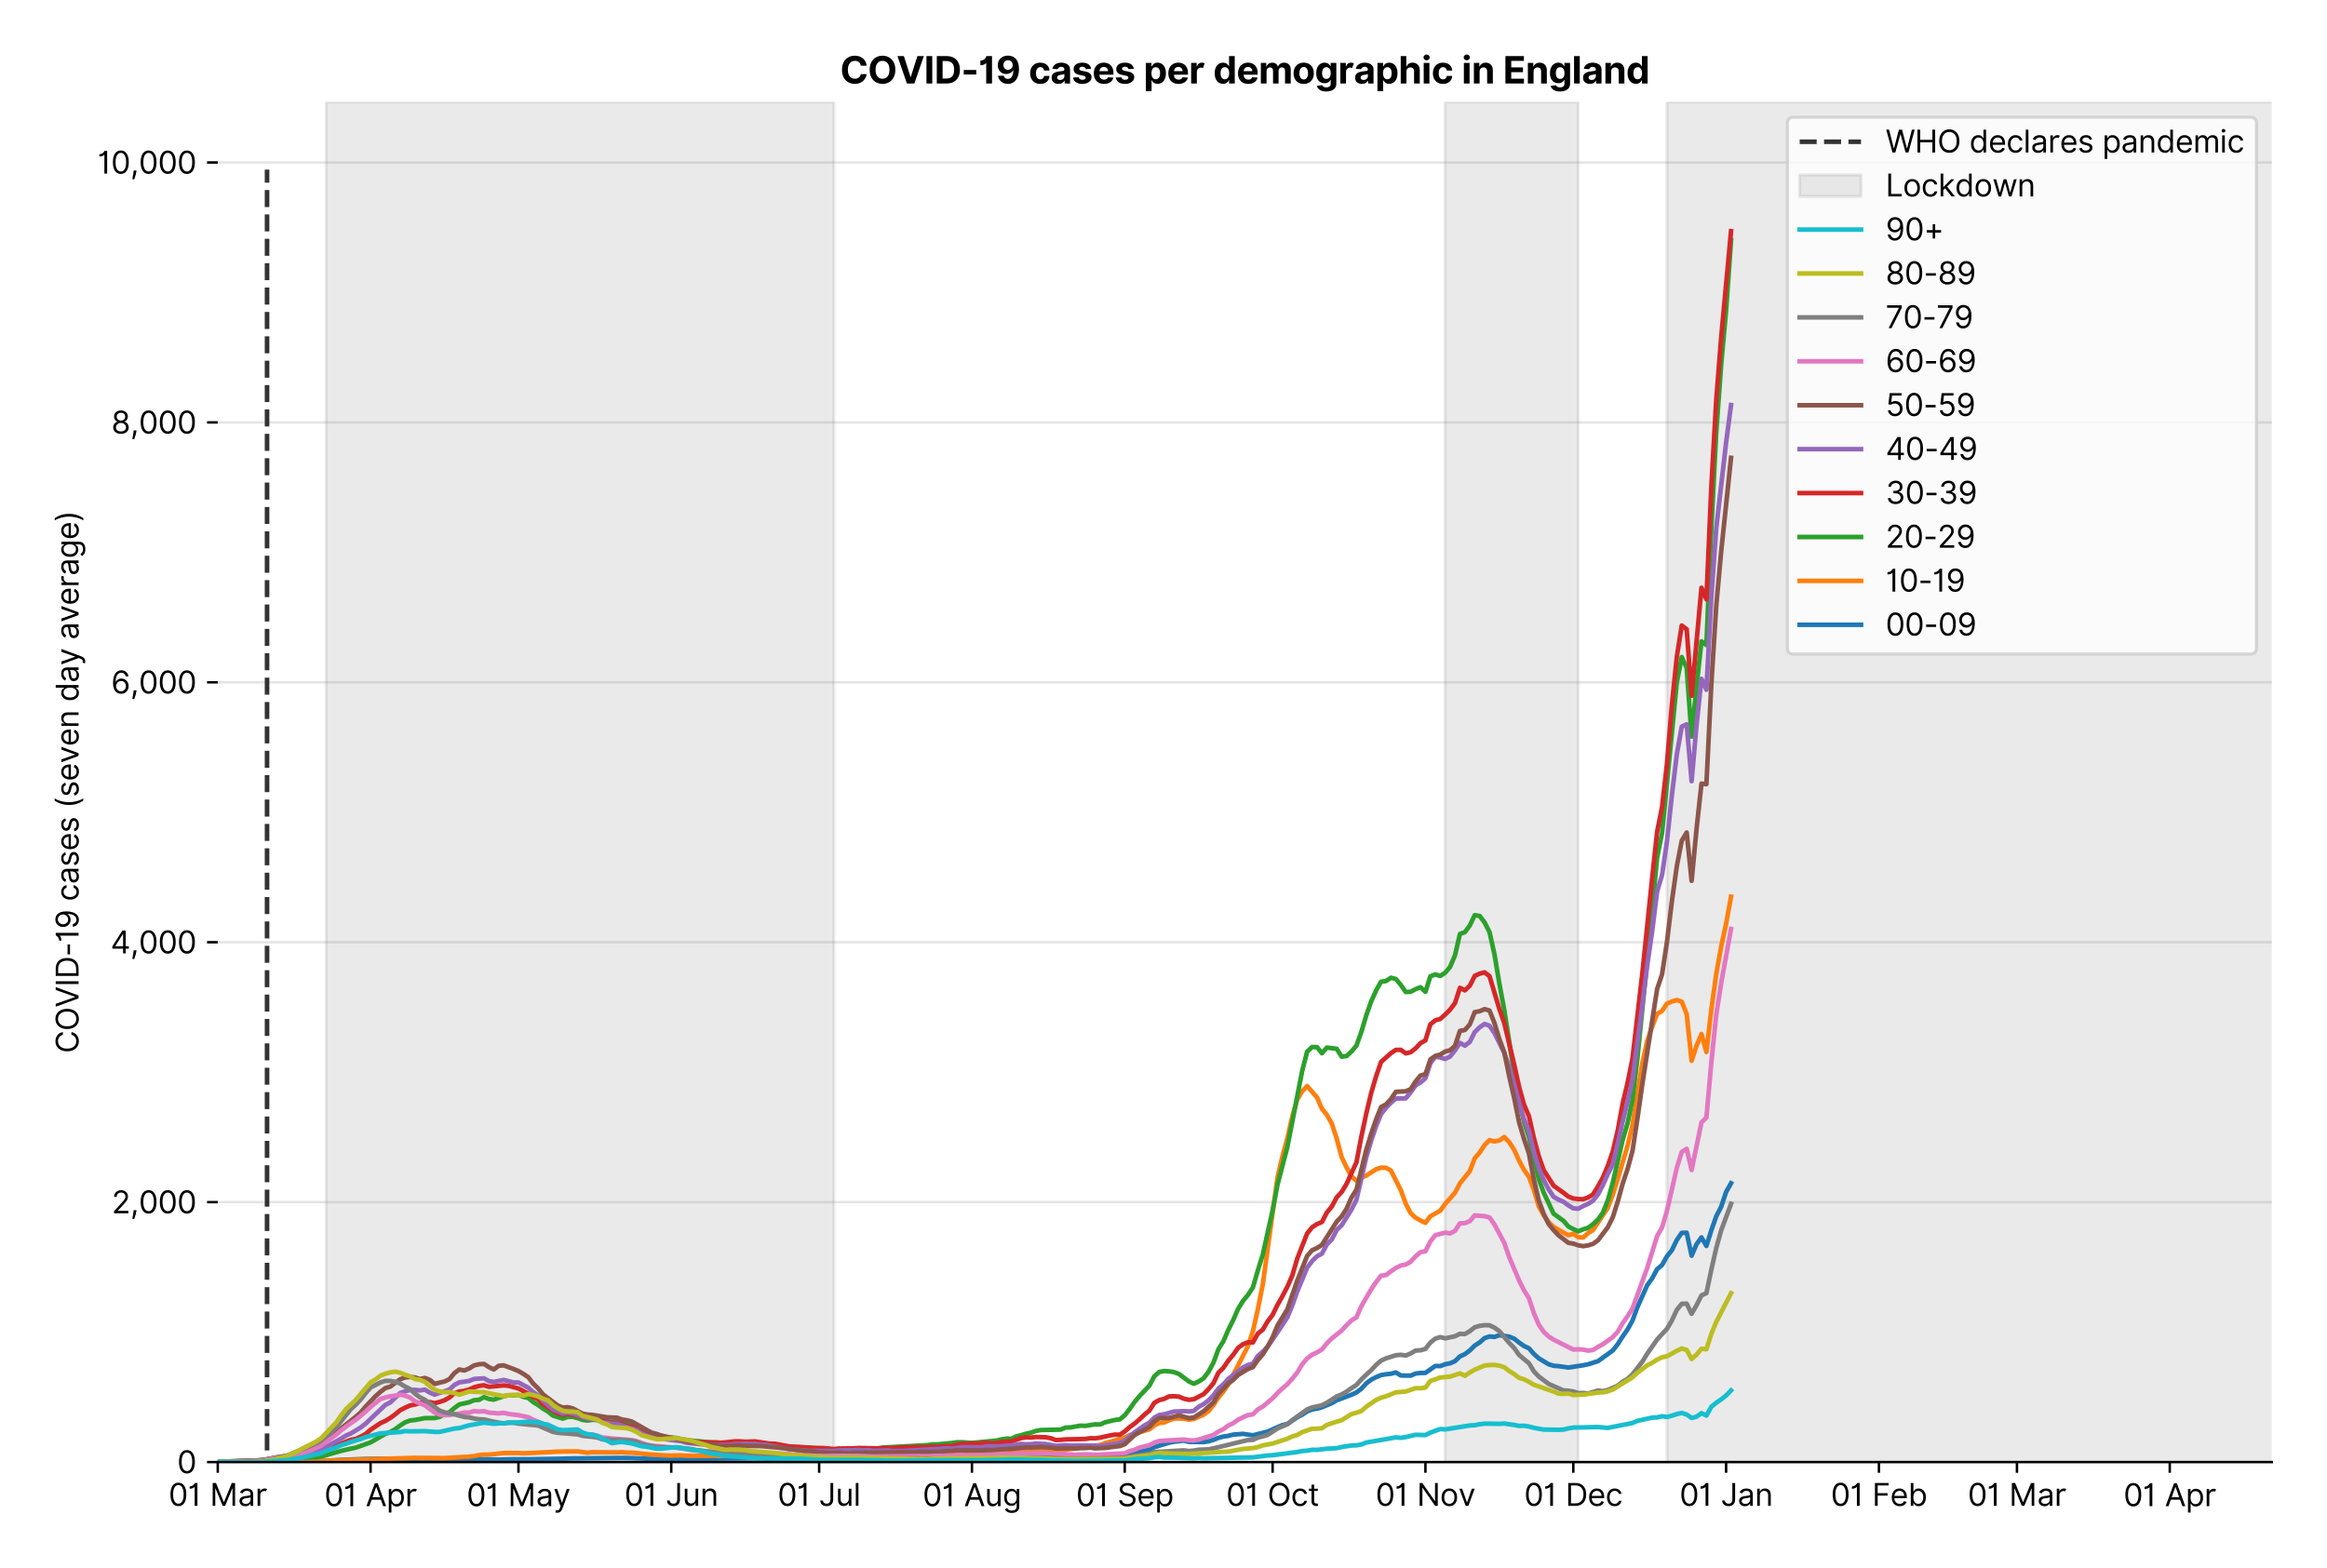 <?xml version="1.0" encoding="utf-8" standalone="no"?>
<!DOCTYPE svg PUBLIC "-//W3C//DTD SVG 1.1//EN"
  "http://www.w3.org/Graphics/SVG/1.1/DTD/svg11.dtd">
<svg version="1.1" viewBox="0 0 758.589 511.276" xmlns="http://www.w3.org/2000/svg" xmlns:xlink="http://www.w3.org/1999/xlink">
 <defs>
  <style type="text/css">*{stroke-linecap:butt;stroke-linejoin:round;}</style>
 </defs>
 <g id="figure_1">
  <g id="patch_1">
   <path d="M 0 511.276 
L 758.589 511.276 
L 758.589 0 
L 0 0 
z
" style="fill:#ffffff;"/>
  </g>
  <g id="axes_1">
   <g id="patch_2">
    <path d="M 70.989 476.745 
L 740.589 476.745 
L 740.589 33.225 
L 70.989 33.225 
z
" style="fill:#ffffff;"/>
   </g>
   <g id="matplotlib.axis_1">
    <g id="xtick_1">
     <g id="line2d_1">
      <defs>
       <path d="M 0 0 
L 0 3.5 
" id="m9e04a3e6e1" style="stroke:#000000;stroke-width:0.8;"/>
      </defs>
      <g>
       <use style="stroke:#000000;stroke-width:0.8;" x="70.989" xlink:href="#m9e04a3e6e1" y="476.745"/>
      </g>
     </g>
     <g id="text_1">
      <!-- 01 Mar -->
      <g transform="translate(54.952 491.018)scale(0.1 -0.1)">
       <defs>
        <path d="M 2000 -64 
Q 1230 -64 806 561 
Q 382 1186 382 2327 
Q 382 3459 809 4088 
Q 1236 4718 2000 4718 
Q 2764 4718 3191 4088 
Q 3618 3459 3618 2327 
Q 3618 1186 3194 561 
Q 2771 -64 2000 -64 
z
M 2000 436 
Q 2509 436 2791 927 
Q 3073 1418 3073 2327 
Q 3073 3234 2789 3730 
Q 2505 4227 2000 4227 
Q 1496 4227 1211 3730 
Q 927 3234 927 2327 
Q 927 1418 1210 927 
Q 1493 436 2000 436 
z
" id="Inter-Regular-30" transform="scale(0.016)"/>
        <path d="M 1973 4655 
L 1973 0 
L 1409 0 
L 1409 3836 
L 1373 3836 
Q 1341 3773 1209 3692 
Q 1077 3611 868 3551 
Q 659 3491 391 3491 
L 391 3964 
Q 661 3964 859 4061 
Q 1057 4159 1190 4291 
Q 1323 4423 1392 4529 
Q 1461 4636 1473 4655 
L 1973 4655 
z
" id="Inter-Regular-31" transform="scale(0.016)"/>
        <path id="Inter-Regular-20" transform="scale(0.016)"/>
        <path d="M 564 4655 
L 1236 4655 
L 2818 791 
L 2873 791 
L 4455 4655 
L 5127 4655 
L 5127 0 
L 4600 0 
L 4600 3536 
L 4555 3536 
L 3100 0 
L 2591 0 
L 1136 3536 
L 1091 3536 
L 1091 0 
L 564 0 
L 564 4655 
z
" id="Inter-Regular-4d" transform="scale(0.016)"/>
        <path d="M 1518 -82 
Q 1186 -82 916 44 
Q 646 170 486 410 
Q 327 650 327 991 
Q 327 1291 445 1478 
Q 564 1666 761 1773 
Q 959 1880 1199 1933 
Q 1439 1986 1682 2018 
Q 2000 2059 2199 2080 
Q 2398 2102 2490 2154 
Q 2582 2207 2582 2336 
L 2582 2355 
Q 2582 2691 2399 2877 
Q 2216 3064 1846 3064 
Q 1461 3064 1243 2895 
Q 1025 2727 936 2536 
L 427 2718 
Q 564 3036 792 3214 
Q 1021 3393 1292 3464 
Q 1564 3536 1827 3536 
Q 1996 3536 2215 3496 
Q 2434 3457 2640 3334 
Q 2846 3211 2982 2963 
Q 3118 2716 3118 2300 
L 3118 0 
L 2582 0 
L 2582 473 
L 2555 473 
Q 2500 359 2373 229 
Q 2246 100 2034 9 
Q 1823 -82 1518 -82 
z
M 1600 400 
Q 1918 400 2137 525 
Q 2357 650 2469 847 
Q 2582 1045 2582 1264 
L 2582 1755 
Q 2548 1714 2433 1681 
Q 2318 1648 2169 1624 
Q 2021 1600 1881 1583 
Q 1741 1566 1655 1555 
Q 1446 1527 1265 1467 
Q 1084 1407 974 1287 
Q 864 1168 864 964 
Q 864 684 1072 542 
Q 1280 400 1600 400 
z
" id="Inter-Regular-61" transform="scale(0.016)"/>
        <path d="M 491 0 
L 491 3491 
L 1009 3491 
L 1009 2964 
L 1046 2964 
Q 1139 3223 1389 3384 
Q 1639 3545 1955 3545 
Q 2100 3545 2209 3511 
Q 2318 3477 2400 3418 
L 2218 2964 
Q 2161 2993 2085 3010 
Q 2009 3027 1909 3027 
Q 1527 3027 1277 2794 
Q 1027 2561 1027 2209 
L 1027 0 
L 491 0 
z
" id="Inter-Regular-72" transform="scale(0.016)"/>
       </defs>
       <use xlink:href="#Inter-Regular-30"/>
       <use x="62.5" xlink:href="#Inter-Regular-31"/>
       <use x="106.676" xlink:href="#Inter-Regular-20"/>
       <use x="134.801" xlink:href="#Inter-Regular-4d"/>
       <use x="225.994" xlink:href="#Inter-Regular-61"/>
       <use x="282.386" xlink:href="#Inter-Regular-72"/>
      </g>
     </g>
    </g>
    <g id="xtick_2">
     <g id="line2d_2">
      <g>
       <use style="stroke:#000000;stroke-width:0.8;" x="120.803" xlink:href="#m9e04a3e6e1" y="476.745"/>
      </g>
     </g>
     <g id="text_2">
      <!-- 01 Apr -->
      <g transform="translate(105.718 491.117)scale(0.1 -0.1)">
       <defs>
        <path d="M 755 0 
L 164 0 
L 1873 4655 
L 2455 4655 
L 4164 0 
L 3573 0 
L 3105 1318 
L 1223 1318 
L 755 0 
z
M 1400 1818 
L 2927 1818 
L 2182 3918 
L 2146 3918 
L 1400 1818 
z
" id="Inter-Regular-41" transform="scale(0.016)"/>
        <path d="M 491 -1309 
L 491 3491 
L 1009 3491 
L 1009 2936 
L 1073 2936 
Q 1132 3027 1237 3169 
Q 1343 3311 1542 3423 
Q 1741 3536 2082 3536 
Q 2523 3536 2859 3315 
Q 3196 3095 3384 2690 
Q 3573 2286 3573 1736 
Q 3573 1182 3384 776 
Q 3196 370 2861 148 
Q 2527 -73 2091 -73 
Q 1755 -73 1552 39 
Q 1350 152 1241 296 
Q 1132 441 1073 536 
L 1027 536 
L 1027 -1309 
L 491 -1309 
z
M 1018 1745 
Q 1018 1152 1276 780 
Q 1534 409 2018 409 
Q 2355 409 2581 587 
Q 2807 766 2921 1069 
Q 3036 1373 3036 1745 
Q 3036 2114 2923 2410 
Q 2811 2707 2585 2881 
Q 2359 3055 2018 3055 
Q 1527 3055 1272 2693 
Q 1018 2332 1018 1745 
z
" id="Inter-Regular-70" transform="scale(0.016)"/>
       </defs>
       <use xlink:href="#Inter-Regular-30"/>
       <use x="62.5" xlink:href="#Inter-Regular-31"/>
       <use x="106.676" xlink:href="#Inter-Regular-20"/>
       <use x="134.801" xlink:href="#Inter-Regular-41"/>
       <use x="202.415" xlink:href="#Inter-Regular-70"/>
       <use x="263.352" xlink:href="#Inter-Regular-72"/>
      </g>
     </g>
    </g>
    <g id="xtick_3">
     <g id="line2d_3">
      <g>
       <use style="stroke:#000000;stroke-width:0.8;" x="169.011" xlink:href="#m9e04a3e6e1" y="476.745"/>
      </g>
     </g>
     <g id="text_3">
      <!-- 01 May -->
      <g transform="translate(152.108 491.117)scale(0.1 -0.1)">
       <defs>
        <path d="M 818 -1355 
Q 682 -1355 575 -1333 
Q 468 -1311 427 -1291 
L 564 -818 
Q 857 -893 1053 -814 
Q 1250 -736 1391 -345 
L 1509 -18 
L 218 3491 
L 800 3491 
L 1764 709 
L 1800 709 
L 2764 3491 
L 3346 3491 
L 1846 -564 
Q 1550 -1355 818 -1355 
z
" id="Inter-Regular-79" transform="scale(0.016)"/>
       </defs>
       <use xlink:href="#Inter-Regular-30"/>
       <use x="62.5" xlink:href="#Inter-Regular-31"/>
       <use x="106.676" xlink:href="#Inter-Regular-20"/>
       <use x="134.801" xlink:href="#Inter-Regular-4d"/>
       <use x="225.994" xlink:href="#Inter-Regular-61"/>
       <use x="282.386" xlink:href="#Inter-Regular-79"/>
      </g>
     </g>
    </g>
    <g id="xtick_4">
     <g id="line2d_4">
      <g>
       <use style="stroke:#000000;stroke-width:0.8;" x="218.825" xlink:href="#m9e04a3e6e1" y="476.745"/>
      </g>
     </g>
     <g id="text_4">
      <!-- 01 Jun -->
      <g transform="translate(203.541 491.018)scale(0.1 -0.1)">
       <defs>
        <path d="M 2346 4655 
L 2909 4655 
L 2909 1327 
Q 2909 657 2549 296 
Q 2189 -64 1582 -64 
Q 1200 -64 902 76 
Q 605 216 434 475 
Q 264 734 264 1091 
L 818 1091 
Q 818 795 1034 615 
Q 1250 436 1582 436 
Q 1948 436 2147 664 
Q 2346 893 2346 1327 
L 2346 4655 
z
" id="Inter-Regular-4a" transform="scale(0.016)"/>
        <path d="M 2691 1427 
L 2691 3491 
L 3227 3491 
L 3227 0 
L 2691 0 
L 2691 591 
L 2655 591 
Q 2532 325 2273 140 
Q 2014 -45 1618 -45 
Q 1127 -45 809 280 
Q 491 605 491 1273 
L 491 3491 
L 1027 3491 
L 1027 1309 
Q 1027 927 1242 700 
Q 1457 473 1791 473 
Q 1991 473 2199 575 
Q 2407 677 2549 888 
Q 2691 1100 2691 1427 
z
" id="Inter-Regular-75" transform="scale(0.016)"/>
        <path d="M 1027 2100 
L 1027 0 
L 491 0 
L 491 3491 
L 1009 3491 
L 1009 2945 
L 1055 2945 
Q 1177 3211 1427 3373 
Q 1677 3536 2073 3536 
Q 2602 3536 2928 3211 
Q 3255 2886 3255 2218 
L 3255 0 
L 2718 0 
L 2718 2182 
Q 2718 2593 2504 2824 
Q 2291 3055 1918 3055 
Q 1534 3055 1280 2806 
Q 1027 2557 1027 2100 
z
" id="Inter-Regular-6e" transform="scale(0.016)"/>
       </defs>
       <use xlink:href="#Inter-Regular-30"/>
       <use x="62.5" xlink:href="#Inter-Regular-31"/>
       <use x="106.676" xlink:href="#Inter-Regular-20"/>
       <use x="134.801" xlink:href="#Inter-Regular-4a"/>
       <use x="189.063" xlink:href="#Inter-Regular-75"/>
       <use x="247.159" xlink:href="#Inter-Regular-6e"/>
      </g>
     </g>
    </g>
    <g id="xtick_5">
     <g id="line2d_5">
      <g>
       <use style="stroke:#000000;stroke-width:0.8;" x="267.033" xlink:href="#m9e04a3e6e1" y="476.745"/>
      </g>
     </g>
     <g id="text_5">
      <!-- 01 Jul -->
      <g transform="translate(253.489 491.018)scale(0.1 -0.1)">
       <defs>
        <path d="M 1027 4655 
L 1027 0 
L 491 0 
L 491 4655 
L 1027 4655 
z
" id="Inter-Regular-6c" transform="scale(0.016)"/>
       </defs>
       <use xlink:href="#Inter-Regular-30"/>
       <use x="62.5" xlink:href="#Inter-Regular-31"/>
       <use x="106.676" xlink:href="#Inter-Regular-20"/>
       <use x="134.801" xlink:href="#Inter-Regular-4a"/>
       <use x="189.063" xlink:href="#Inter-Regular-75"/>
       <use x="247.159" xlink:href="#Inter-Regular-6c"/>
      </g>
     </g>
    </g>
    <g id="xtick_6">
     <g id="line2d_6">
      <g>
       <use style="stroke:#000000;stroke-width:0.8;" x="316.847" xlink:href="#m9e04a3e6e1" y="476.745"/>
      </g>
     </g>
     <g id="text_6">
      <!-- 01 Aug -->
      <g transform="translate(300.775 491.117)scale(0.1 -0.1)">
       <defs>
        <path d="M 1900 -1382 
Q 1316 -1382 976 -1169 
Q 636 -957 473 -682 
L 900 -382 
Q 973 -477 1084 -601 
Q 1196 -725 1390 -817 
Q 1584 -909 1900 -909 
Q 2323 -909 2598 -704 
Q 2873 -500 2873 -64 
L 2873 645 
L 2827 645 
Q 2768 550 2660 410 
Q 2552 270 2351 162 
Q 2150 55 1809 55 
Q 1386 55 1051 255 
Q 716 455 521 836 
Q 327 1218 327 1764 
Q 327 2300 516 2699 
Q 705 3098 1041 3317 
Q 1377 3536 1818 3536 
Q 2159 3536 2360 3423 
Q 2561 3311 2669 3169 
Q 2777 3027 2836 2936 
L 2891 2936 
L 2891 3491 
L 3409 3491 
L 3409 -100 
Q 3409 -550 3205 -833 
Q 3002 -1116 2660 -1249 
Q 2318 -1382 1900 -1382 
z
M 1882 536 
Q 2366 536 2624 864 
Q 2882 1193 2882 1773 
Q 2882 2339 2627 2697 
Q 2373 3055 1882 3055 
Q 1541 3055 1315 2882 
Q 1089 2709 976 2418 
Q 864 2127 864 1773 
Q 864 1227 1120 881 
Q 1377 536 1882 536 
z
" id="Inter-Regular-67" transform="scale(0.016)"/>
       </defs>
       <use xlink:href="#Inter-Regular-30"/>
       <use x="62.5" xlink:href="#Inter-Regular-31"/>
       <use x="106.676" xlink:href="#Inter-Regular-20"/>
       <use x="134.801" xlink:href="#Inter-Regular-41"/>
       <use x="202.415" xlink:href="#Inter-Regular-75"/>
       <use x="260.511" xlink:href="#Inter-Regular-67"/>
      </g>
     </g>
    </g>
    <g id="xtick_7">
     <g id="line2d_7">
      <g>
       <use style="stroke:#000000;stroke-width:0.8;" x="366.662" xlink:href="#m9e04a3e6e1" y="476.745"/>
      </g>
     </g>
     <g id="text_7">
      <!-- 01 Sep -->
      <g transform="translate(350.774 491.117)scale(0.1 -0.1)">
       <defs>
        <path d="M 3109 3491 
Q 3068 3836 2777 4027 
Q 2486 4218 2064 4218 
Q 1600 4218 1318 3999 
Q 1036 3780 1036 3445 
Q 1036 3195 1189 3042 
Q 1343 2889 1553 2803 
Q 1764 2718 1936 2673 
L 2409 2545 
Q 2591 2498 2815 2414 
Q 3039 2330 3244 2185 
Q 3450 2041 3584 1816 
Q 3718 1591 3718 1264 
Q 3718 886 3521 581 
Q 3325 277 2949 97 
Q 2573 -82 2036 -82 
Q 1286 -82 845 272 
Q 405 627 364 1200 
L 946 1200 
Q 968 936 1124 764 
Q 1280 593 1519 510 
Q 1759 427 2036 427 
Q 2359 427 2616 533 
Q 2873 639 3023 828 
Q 3173 1018 3173 1273 
Q 3173 1505 3043 1650 
Q 2914 1795 2702 1886 
Q 2491 1977 2246 2045 
L 1673 2209 
Q 1127 2366 809 2657 
Q 491 2948 491 3418 
Q 491 3809 703 4101 
Q 916 4393 1276 4555 
Q 1636 4718 2082 4718 
Q 2532 4718 2882 4558 
Q 3232 4398 3437 4120 
Q 3643 3843 3655 3491 
L 3109 3491 
z
" id="Inter-Regular-53" transform="scale(0.016)"/>
        <path d="M 1955 -73 
Q 1450 -73 1085 151 
Q 721 375 524 778 
Q 327 1182 327 1718 
Q 327 2255 524 2665 
Q 721 3075 1074 3305 
Q 1427 3536 1900 3536 
Q 2173 3536 2439 3445 
Q 2705 3355 2923 3151 
Q 3141 2948 3270 2614 
Q 3400 2280 3400 1791 
L 3400 1564 
L 866 1564 
Q 884 1005 1183 707 
Q 1482 409 1955 409 
Q 2271 409 2498 545 
Q 2725 682 2827 955 
L 3346 809 
Q 3223 414 2854 170 
Q 2486 -73 1955 -73 
z
M 866 2027 
L 2855 2027 
Q 2855 2470 2595 2762 
Q 2336 3055 1900 3055 
Q 1593 3055 1368 2911 
Q 1143 2768 1013 2533 
Q 884 2298 866 2027 
z
" id="Inter-Regular-65" transform="scale(0.016)"/>
       </defs>
       <use xlink:href="#Inter-Regular-30"/>
       <use x="62.5" xlink:href="#Inter-Regular-31"/>
       <use x="106.676" xlink:href="#Inter-Regular-20"/>
       <use x="134.801" xlink:href="#Inter-Regular-53"/>
       <use x="198.58" xlink:href="#Inter-Regular-65"/>
       <use x="256.818" xlink:href="#Inter-Regular-70"/>
      </g>
     </g>
    </g>
    <g id="xtick_8">
     <g id="line2d_8">
      <g>
       <use style="stroke:#000000;stroke-width:0.8;" x="414.869" xlink:href="#m9e04a3e6e1" y="476.745"/>
      </g>
     </g>
     <g id="text_8">
      <!-- 01 Oct -->
      <g transform="translate(399.713 491.018)scale(0.1 -0.1)">
       <defs>
        <path d="M 4491 2327 
Q 4491 1591 4225 1054 
Q 3959 518 3495 227 
Q 3032 -64 2436 -64 
Q 1841 -64 1377 227 
Q 914 518 648 1054 
Q 382 1591 382 2327 
Q 382 3064 648 3600 
Q 914 4136 1377 4427 
Q 1841 4718 2436 4718 
Q 3032 4718 3495 4427 
Q 3959 4136 4225 3600 
Q 4491 3064 4491 2327 
z
M 3946 2327 
Q 3946 2932 3744 3348 
Q 3543 3764 3201 3977 
Q 2859 4191 2436 4191 
Q 2014 4191 1672 3977 
Q 1330 3764 1128 3348 
Q 927 2932 927 2327 
Q 927 1723 1128 1307 
Q 1330 891 1672 677 
Q 2014 464 2436 464 
Q 2859 464 3201 677 
Q 3543 891 3744 1307 
Q 3946 1723 3946 2327 
z
" id="Inter-Regular-4f" transform="scale(0.016)"/>
        <path d="M 1909 -73 
Q 1418 -73 1063 159 
Q 709 391 518 798 
Q 327 1205 327 1727 
Q 327 2259 524 2667 
Q 721 3075 1074 3305 
Q 1427 3536 1900 3536 
Q 2268 3536 2563 3400 
Q 2859 3264 3047 3018 
Q 3236 2773 3282 2445 
L 2746 2445 
Q 2684 2684 2474 2869 
Q 2264 3055 1909 3055 
Q 1439 3055 1151 2697 
Q 864 2339 864 1745 
Q 864 1139 1148 774 
Q 1432 409 1909 409 
Q 2223 409 2447 570 
Q 2671 732 2746 1018 
L 3282 1018 
Q 3236 709 3058 462 
Q 2880 216 2588 71 
Q 2296 -73 1909 -73 
z
" id="Inter-Regular-63" transform="scale(0.016)"/>
        <path d="M 2009 3491 
L 2009 3036 
L 1264 3036 
L 1264 1000 
Q 1264 773 1331 660 
Q 1398 548 1503 510 
Q 1609 473 1727 473 
Q 1816 473 1873 483 
Q 1930 493 1964 500 
L 2073 18 
Q 2018 -2 1920 -23 
Q 1823 -45 1673 -45 
Q 1446 -45 1228 52 
Q 1011 150 869 350 
Q 727 550 727 855 
L 727 3036 
L 200 3036 
L 200 3491 
L 727 3491 
L 727 4327 
L 1264 4327 
L 1264 3491 
L 2009 3491 
z
" id="Inter-Regular-74" transform="scale(0.016)"/>
       </defs>
       <use xlink:href="#Inter-Regular-30"/>
       <use x="62.5" xlink:href="#Inter-Regular-31"/>
       <use x="106.676" xlink:href="#Inter-Regular-20"/>
       <use x="134.801" xlink:href="#Inter-Regular-4f"/>
       <use x="210.938" xlink:href="#Inter-Regular-63"/>
       <use x="266.761" xlink:href="#Inter-Regular-74"/>
      </g>
     </g>
    </g>
    <g id="xtick_9">
     <g id="line2d_9">
      <g>
       <use style="stroke:#000000;stroke-width:0.8;" x="464.683" xlink:href="#m9e04a3e6e1" y="476.745"/>
      </g>
     </g>
     <g id="text_9">
      <!-- 01 Nov -->
      <g transform="translate(448.412 491.018)scale(0.1 -0.1)">
       <defs>
        <path d="M 4255 4655 
L 4255 0 
L 3709 0 
L 1173 3655 
L 1127 3655 
L 1127 0 
L 564 0 
L 564 4655 
L 1109 4655 
L 3655 991 
L 3700 991 
L 3700 4655 
L 4255 4655 
z
" id="Inter-Regular-4e" transform="scale(0.016)"/>
        <path d="M 1909 -73 
Q 1436 -73 1080 152 
Q 725 377 526 781 
Q 327 1186 327 1727 
Q 327 2273 526 2679 
Q 725 3086 1080 3311 
Q 1436 3536 1909 3536 
Q 2382 3536 2737 3311 
Q 3093 3086 3292 2679 
Q 3491 2273 3491 1727 
Q 3491 1186 3292 781 
Q 3093 377 2737 152 
Q 2382 -73 1909 -73 
z
M 1909 409 
Q 2268 409 2500 593 
Q 2732 777 2843 1077 
Q 2955 1377 2955 1727 
Q 2955 2077 2843 2379 
Q 2732 2682 2500 2868 
Q 2268 3055 1909 3055 
Q 1550 3055 1318 2868 
Q 1086 2682 975 2379 
Q 864 2077 864 1727 
Q 864 1377 975 1077 
Q 1086 777 1318 593 
Q 1550 409 1909 409 
z
" id="Inter-Regular-6f" transform="scale(0.016)"/>
        <path d="M 3346 3491 
L 2055 0 
L 1509 0 
L 218 3491 
L 800 3491 
L 1764 709 
L 1800 709 
L 2764 3491 
L 3346 3491 
z
" id="Inter-Regular-76" transform="scale(0.016)"/>
       </defs>
       <use xlink:href="#Inter-Regular-30"/>
       <use x="62.5" xlink:href="#Inter-Regular-31"/>
       <use x="106.676" xlink:href="#Inter-Regular-20"/>
       <use x="134.801" xlink:href="#Inter-Regular-4e"/>
       <use x="210.085" xlink:href="#Inter-Regular-6f"/>
       <use x="269.744" xlink:href="#Inter-Regular-76"/>
      </g>
     </g>
    </g>
    <g id="xtick_10">
     <g id="line2d_10">
      <g>
       <use style="stroke:#000000;stroke-width:0.8;" x="512.891" xlink:href="#m9e04a3e6e1" y="476.745"/>
      </g>
     </g>
     <g id="text_10">
      <!-- 01 Dec -->
      <g transform="translate(496.854 491.018)scale(0.1 -0.1)">
       <defs>
        <path d="M 2000 0 
L 564 0 
L 564 4655 
L 2064 4655 
Q 2741 4655 3223 4376 
Q 3705 4098 3961 3578 
Q 4218 3059 4218 2336 
Q 4218 1609 3959 1085 
Q 3700 561 3204 280 
Q 2709 0 2000 0 
z
M 1127 500 
L 1964 500 
Q 2830 500 3251 992 
Q 3673 1484 3673 2336 
Q 3673 3182 3259 3668 
Q 2846 4155 2027 4155 
L 1127 4155 
L 1127 500 
z
" id="Inter-Regular-44" transform="scale(0.016)"/>
       </defs>
       <use xlink:href="#Inter-Regular-30"/>
       <use x="62.5" xlink:href="#Inter-Regular-31"/>
       <use x="106.676" xlink:href="#Inter-Regular-20"/>
       <use x="134.801" xlink:href="#Inter-Regular-44"/>
       <use x="206.676" xlink:href="#Inter-Regular-65"/>
       <use x="264.915" xlink:href="#Inter-Regular-63"/>
      </g>
     </g>
    </g>
    <g id="xtick_11">
     <g id="line2d_11">
      <g>
       <use style="stroke:#000000;stroke-width:0.8;" x="562.705" xlink:href="#m9e04a3e6e1" y="476.745"/>
      </g>
     </g>
     <g id="text_11">
      <!-- 01 Jan -->
      <g transform="translate(547.506 491.018)scale(0.1 -0.1)">
       <use xlink:href="#Inter-Regular-30"/>
       <use x="62.5" xlink:href="#Inter-Regular-31"/>
       <use x="106.676" xlink:href="#Inter-Regular-20"/>
       <use x="134.801" xlink:href="#Inter-Regular-4a"/>
       <use x="189.063" xlink:href="#Inter-Regular-61"/>
       <use x="245.455" xlink:href="#Inter-Regular-6e"/>
      </g>
     </g>
    </g>
    <g id="xtick_12">
     <g id="line2d_12">
      <g>
       <use style="stroke:#000000;stroke-width:0.8;" x="612.52" xlink:href="#m9e04a3e6e1" y="476.745"/>
      </g>
     </g>
     <g id="text_12">
      <!-- 01 Feb -->
      <g transform="translate(596.831 491.018)scale(0.1 -0.1)">
       <defs>
        <path d="M 564 0 
L 564 4655 
L 3355 4655 
L 3355 4155 
L 1127 4155 
L 1127 2582 
L 3146 2582 
L 3146 2082 
L 1127 2082 
L 1127 0 
L 564 0 
z
" id="Inter-Regular-46" transform="scale(0.016)"/>
        <path d="M 564 0 
L 564 4655 
L 1100 4655 
L 1100 2936 
L 1146 2936 
Q 1205 3027 1310 3169 
Q 1416 3311 1615 3423 
Q 1814 3536 2155 3536 
Q 2596 3536 2932 3315 
Q 3268 3095 3457 2690 
Q 3646 2286 3646 1736 
Q 3646 1182 3457 776 
Q 3268 370 2934 148 
Q 2600 -73 2164 -73 
Q 1827 -73 1625 39 
Q 1423 152 1314 296 
Q 1205 441 1146 536 
L 1082 536 
L 1082 0 
L 564 0 
z
M 1091 1745 
Q 1091 1152 1349 780 
Q 1607 409 2091 409 
Q 2427 409 2653 587 
Q 2880 766 2994 1069 
Q 3109 1373 3109 1745 
Q 3109 2114 2996 2410 
Q 2884 2707 2658 2881 
Q 2432 3055 2091 3055 
Q 1600 3055 1345 2693 
Q 1091 2332 1091 1745 
z
" id="Inter-Regular-62" transform="scale(0.016)"/>
       </defs>
       <use xlink:href="#Inter-Regular-30"/>
       <use x="62.5" xlink:href="#Inter-Regular-31"/>
       <use x="106.676" xlink:href="#Inter-Regular-20"/>
       <use x="134.801" xlink:href="#Inter-Regular-46"/>
       <use x="193.466" xlink:href="#Inter-Regular-65"/>
       <use x="251.705" xlink:href="#Inter-Regular-62"/>
      </g>
     </g>
    </g>
    <g id="xtick_13">
     <g id="line2d_13">
      <g>
       <use style="stroke:#000000;stroke-width:0.8;" x="657.513" xlink:href="#m9e04a3e6e1" y="476.745"/>
      </g>
     </g>
     <g id="text_13">
      <!-- 01 Mar -->
      <g transform="translate(641.476 491.018)scale(0.1 -0.1)">
       <use xlink:href="#Inter-Regular-30"/>
       <use x="62.5" xlink:href="#Inter-Regular-31"/>
       <use x="106.676" xlink:href="#Inter-Regular-20"/>
       <use x="134.801" xlink:href="#Inter-Regular-4d"/>
       <use x="225.994" xlink:href="#Inter-Regular-61"/>
       <use x="282.386" xlink:href="#Inter-Regular-72"/>
      </g>
     </g>
    </g>
    <g id="xtick_14">
     <g id="line2d_14">
      <g>
       <use style="stroke:#000000;stroke-width:0.8;" x="707.328" xlink:href="#m9e04a3e6e1" y="476.745"/>
      </g>
     </g>
     <g id="text_14">
      <!-- 01 Apr -->
      <g transform="translate(692.242 491.117)scale(0.1 -0.1)">
       <use xlink:href="#Inter-Regular-30"/>
       <use x="62.5" xlink:href="#Inter-Regular-31"/>
       <use x="106.676" xlink:href="#Inter-Regular-20"/>
       <use x="134.801" xlink:href="#Inter-Regular-41"/>
       <use x="202.415" xlink:href="#Inter-Regular-70"/>
       <use x="263.352" xlink:href="#Inter-Regular-72"/>
      </g>
     </g>
    </g>
   </g>
   <g id="matplotlib.axis_2">
    <g id="ytick_1">
     <g id="line2d_15">
      <path clip-path="url(#p606bc0885e)" d="M 70.989 476.745 
L 740.589 476.745 
" style="fill:none;stroke:#e5e5e5;stroke-linecap:square;stroke-width:0.8;"/>
     </g>
     <g id="line2d_16">
      <defs>
       <path d="M 0 0 
L -3.5 0 
" id="meddf67faf5" style="stroke:#000000;stroke-width:0.8;"/>
      </defs>
      <g>
       <use style="stroke:#000000;stroke-width:0.8;" x="70.989" xlink:href="#meddf67faf5" y="476.745"/>
      </g>
     </g>
     <g id="text_15">
      <!-- 0 -->
      <g transform="translate(57.739 480.382)scale(0.1 -0.1)">
       <use xlink:href="#Inter-Regular-30"/>
      </g>
     </g>
    </g>
    <g id="ytick_2">
     <g id="line2d_17">
      <path clip-path="url(#p606bc0885e)" d="M 70.989 391.993 
L 740.589 391.993 
" style="fill:none;stroke:#e5e5e5;stroke-linecap:square;stroke-width:0.8;"/>
     </g>
     <g id="line2d_18">
      <g>
       <use style="stroke:#000000;stroke-width:0.8;" x="70.989" xlink:href="#meddf67faf5" y="391.993"/>
      </g>
     </g>
     <g id="text_16">
      <!-- 2,000 -->
      <g transform="translate(36.389 395.629)scale(0.1 -0.1)">
       <defs>
        <path d="M 482 0 
L 482 409 
L 2018 2091 
Q 2289 2386 2464 2605 
Q 2639 2825 2724 3019 
Q 2809 3214 2809 3427 
Q 2809 3795 2553 4011 
Q 2298 4227 1918 4227 
Q 1514 4227 1275 3985 
Q 1036 3743 1036 3345 
L 500 3345 
Q 500 3755 688 4064 
Q 877 4373 1203 4545 
Q 1530 4718 1936 4718 
Q 2346 4718 2661 4545 
Q 2977 4373 3156 4079 
Q 3336 3786 3336 3427 
Q 3336 3170 3244 2926 
Q 3152 2682 2926 2383 
Q 2700 2084 2300 1655 
L 1255 536 
L 1255 500 
L 3418 500 
L 3418 0 
L 482 0 
z
" id="Inter-Regular-32" transform="scale(0.016)"/>
        <path d="M 1291 636 
L 1255 391 
Q 1216 132 1137 -163 
Q 1059 -459 975 -720 
Q 891 -982 836 -1136 
L 427 -1136 
Q 457 -991 504 -752 
Q 552 -514 601 -219 
Q 650 75 682 382 
L 709 636 
L 1291 636 
z
" id="Inter-Regular-2c" transform="scale(0.016)"/>
       </defs>
       <use xlink:href="#Inter-Regular-32"/>
       <use x="60.511" xlink:href="#Inter-Regular-2c"/>
       <use x="88.494" xlink:href="#Inter-Regular-30"/>
       <use x="150.994" xlink:href="#Inter-Regular-30"/>
       <use x="213.494" xlink:href="#Inter-Regular-30"/>
      </g>
     </g>
    </g>
    <g id="ytick_3">
     <g id="line2d_19">
      <path clip-path="url(#p606bc0885e)" d="M 70.989 307.24 
L 740.589 307.24 
" style="fill:none;stroke:#e5e5e5;stroke-linecap:square;stroke-width:0.8;"/>
     </g>
     <g id="line2d_20">
      <g>
       <use style="stroke:#000000;stroke-width:0.8;" x="70.989" xlink:href="#meddf67faf5" y="307.24"/>
      </g>
     </g>
     <g id="text_17">
      <!-- 4,000 -->
      <g transform="translate(36.02 310.877)scale(0.1 -0.1)">
       <defs>
        <path d="M 373 955 
L 373 1418 
L 2418 4655 
L 3100 4655 
L 3100 1455 
L 3736 1455 
L 3736 955 
L 3100 955 
L 3100 0 
L 2564 0 
L 2564 955 
L 373 955 
z
M 2564 1455 
L 2564 3936 
L 2527 3936 
L 982 1491 
L 982 1455 
L 2564 1455 
z
" id="Inter-Regular-34" transform="scale(0.016)"/>
       </defs>
       <use xlink:href="#Inter-Regular-34"/>
       <use x="64.205" xlink:href="#Inter-Regular-2c"/>
       <use x="92.188" xlink:href="#Inter-Regular-30"/>
       <use x="154.688" xlink:href="#Inter-Regular-30"/>
       <use x="217.188" xlink:href="#Inter-Regular-30"/>
      </g>
     </g>
    </g>
    <g id="ytick_4">
     <g id="line2d_21">
      <path clip-path="url(#p606bc0885e)" d="M 70.989 222.488 
L 740.589 222.488 
" style="fill:none;stroke:#e5e5e5;stroke-linecap:square;stroke-width:0.8;"/>
     </g>
     <g id="line2d_22">
      <g>
       <use style="stroke:#000000;stroke-width:0.8;" x="70.989" xlink:href="#meddf67faf5" y="222.488"/>
      </g>
     </g>
     <g id="text_18">
      <!-- 6,000 -->
      <g transform="translate(36.205 226.124)scale(0.1 -0.1)">
       <defs>
        <path d="M 2027 -64 
Q 1741 -59 1454 45 
Q 1168 150 932 399 
Q 696 648 552 1074 
Q 409 1500 409 2145 
Q 409 3386 861 4056 
Q 1314 4727 2100 4727 
Q 2686 4727 3073 4384 
Q 3461 4041 3546 3491 
L 2991 3491 
Q 2914 3811 2691 4019 
Q 2468 4227 2100 4227 
Q 1559 4227 1249 3755 
Q 939 3284 936 2427 
L 973 2427 
Q 1164 2716 1461 2880 
Q 1759 3045 2118 3045 
Q 2518 3045 2850 2846 
Q 3182 2648 3382 2299 
Q 3582 1950 3582 1500 
Q 3582 1068 3389 710 
Q 3196 352 2847 142 
Q 2498 -68 2027 -64 
z
M 2027 436 
Q 2314 436 2542 579 
Q 2771 723 2903 964 
Q 3036 1205 3036 1500 
Q 3036 1789 2908 2026 
Q 2780 2264 2556 2404 
Q 2332 2545 2046 2545 
Q 1757 2545 1525 2397 
Q 1293 2250 1157 2010 
Q 1021 1770 1018 1491 
Q 1018 1214 1149 973 
Q 1280 732 1508 584 
Q 1736 436 2027 436 
z
" id="Inter-Regular-36" transform="scale(0.016)"/>
       </defs>
       <use xlink:href="#Inter-Regular-36"/>
       <use x="62.358" xlink:href="#Inter-Regular-2c"/>
       <use x="90.341" xlink:href="#Inter-Regular-30"/>
       <use x="152.841" xlink:href="#Inter-Regular-30"/>
       <use x="215.341" xlink:href="#Inter-Regular-30"/>
      </g>
     </g>
    </g>
    <g id="ytick_5">
     <g id="line2d_23">
      <path clip-path="url(#p606bc0885e)" d="M 70.989 137.735 
L 740.589 137.735 
" style="fill:none;stroke:#e5e5e5;stroke-linecap:square;stroke-width:0.8;"/>
     </g>
     <g id="line2d_24">
      <g>
       <use style="stroke:#000000;stroke-width:0.8;" x="70.989" xlink:href="#meddf67faf5" y="137.735"/>
      </g>
     </g>
     <g id="text_19">
      <!-- 8,000 -->
      <g transform="translate(36.275 141.372)scale(0.1 -0.1)">
       <defs>
        <path d="M 1973 -64 
Q 1505 -64 1147 103 
Q 789 270 589 564 
Q 389 859 391 1236 
Q 389 1532 507 1783 
Q 625 2034 830 2203 
Q 1036 2373 1291 2418 
L 1291 2445 
Q 957 2532 759 2821 
Q 561 3111 564 3482 
Q 561 3836 743 4115 
Q 925 4395 1244 4556 
Q 1564 4718 1973 4718 
Q 2377 4718 2695 4556 
Q 3014 4395 3197 4115 
Q 3380 3836 3382 3482 
Q 3380 3111 3181 2821 
Q 2982 2532 2655 2445 
L 2655 2418 
Q 2907 2373 3109 2203 
Q 3311 2034 3431 1783 
Q 3552 1532 3555 1236 
Q 3552 859 3351 564 
Q 3150 270 2794 103 
Q 2439 -64 1973 -64 
z
M 1973 436 
Q 2446 436 2722 662 
Q 2998 889 3000 1264 
Q 2998 1527 2864 1729 
Q 2730 1932 2499 2048 
Q 2268 2164 1973 2164 
Q 1675 2164 1442 2048 
Q 1209 1932 1076 1729 
Q 943 1527 946 1264 
Q 943 889 1218 662 
Q 1493 436 1973 436 
z
M 1973 2645 
Q 2348 2645 2591 2864 
Q 2834 3084 2836 3445 
Q 2834 3800 2596 4013 
Q 2359 4227 1973 4227 
Q 1582 4227 1344 4013 
Q 1107 3800 1109 3445 
Q 1107 3084 1349 2864 
Q 1591 2645 1973 2645 
z
" id="Inter-Regular-38" transform="scale(0.016)"/>
       </defs>
       <use xlink:href="#Inter-Regular-38"/>
       <use x="61.648" xlink:href="#Inter-Regular-2c"/>
       <use x="89.631" xlink:href="#Inter-Regular-30"/>
       <use x="152.131" xlink:href="#Inter-Regular-30"/>
       <use x="214.631" xlink:href="#Inter-Regular-30"/>
      </g>
     </g>
    </g>
    <g id="ytick_6">
     <g id="line2d_25">
      <path clip-path="url(#p606bc0885e)" d="M 70.989 52.983 
L 740.589 52.983 
" style="fill:none;stroke:#e5e5e5;stroke-linecap:square;stroke-width:0.8;"/>
     </g>
     <g id="line2d_26">
      <g>
       <use style="stroke:#000000;stroke-width:0.8;" x="70.989" xlink:href="#meddf67faf5" y="52.983"/>
      </g>
     </g>
     <g id="text_20">
      <!-- 10,000 -->
      <g transform="translate(31.773 56.619)scale(0.1 -0.1)">
       <use xlink:href="#Inter-Regular-31"/>
       <use x="44.176" xlink:href="#Inter-Regular-30"/>
       <use x="106.676" xlink:href="#Inter-Regular-2c"/>
       <use x="134.659" xlink:href="#Inter-Regular-30"/>
       <use x="197.159" xlink:href="#Inter-Regular-30"/>
       <use x="259.659" xlink:href="#Inter-Regular-30"/>
      </g>
     </g>
    </g>
    <g id="text_21">
     <!-- COVID-19 cases (seven day average) -->
     <g transform="translate(25.614 343.418)rotate(-90)scale(0.1 -0.1)">
      <defs>
       <path d="M 4309 3200 
L 3746 3200 
Q 3677 3523 3484 3743 
Q 3291 3964 3018 4077 
Q 2746 4191 2436 4191 
Q 2014 4191 1672 3977 
Q 1330 3764 1128 3348 
Q 927 2932 927 2327 
Q 927 1723 1128 1307 
Q 1330 891 1672 677 
Q 2014 464 2436 464 
Q 2746 464 3018 577 
Q 3291 691 3484 911 
Q 3677 1132 3746 1455 
L 4309 1455 
Q 4223 977 3957 637 
Q 3691 298 3298 117 
Q 2905 -64 2436 -64 
Q 1841 -64 1377 227 
Q 914 518 648 1054 
Q 382 1591 382 2327 
Q 382 3064 648 3600 
Q 914 4136 1377 4427 
Q 1841 4718 2436 4718 
Q 2905 4718 3298 4537 
Q 3691 4357 3957 4017 
Q 4223 3677 4309 3200 
z
" id="Inter-Regular-43" transform="scale(0.016)"/>
       <path d="M 755 4655 
L 2136 736 
L 2191 736 
L 3573 4655 
L 4164 4655 
L 2455 0 
L 1873 0 
L 164 4655 
L 755 4655 
z
" id="Inter-Regular-56" transform="scale(0.016)"/>
       <path d="M 1127 4655 
L 1127 0 
L 564 0 
L 564 4655 
L 1127 4655 
z
" id="Inter-Regular-49" transform="scale(0.016)"/>
       <path d="M 2491 2245 
L 2491 1745 
L 455 1745 
L 455 2245 
L 2491 2245 
z
" id="Inter-Regular-2d" transform="scale(0.016)"/>
       <path d="M 1964 4727 
Q 2250 4725 2536 4618 
Q 2823 4511 3059 4263 
Q 3296 4016 3439 3590 
Q 3582 3164 3582 2518 
Q 3582 1277 3128 606 
Q 2675 -64 1891 -64 
Q 1305 -64 916 278 
Q 527 620 446 1173 
L 1000 1173 
Q 1075 852 1299 644 
Q 1523 436 1891 436 
Q 2430 436 2742 906 
Q 3055 1377 3055 2236 
L 3018 2236 
Q 2827 1950 2530 1784 
Q 2234 1618 1873 1618 
Q 1473 1618 1140 1817 
Q 807 2016 608 2365 
Q 409 2714 409 3164 
Q 409 3595 601 3952 
Q 793 4309 1142 4520 
Q 1491 4732 1964 4727 
z
M 1964 4227 
Q 1677 4227 1449 4084 
Q 1221 3941 1088 3700 
Q 955 3459 955 3164 
Q 955 2873 1083 2635 
Q 1211 2398 1435 2258 
Q 1659 2118 1946 2118 
Q 2232 2118 2465 2266 
Q 2698 2414 2835 2654 
Q 2973 2895 2973 3173 
Q 2973 3450 2842 3691 
Q 2711 3932 2483 4079 
Q 2255 4227 1964 4227 
z
" id="Inter-Regular-39" transform="scale(0.016)"/>
       <path d="M 2964 2709 
L 2482 2573 
Q 2411 2755 2245 2914 
Q 2080 3073 1727 3073 
Q 1407 3073 1194 2926 
Q 982 2780 982 2555 
Q 982 2355 1127 2239 
Q 1273 2123 1582 2045 
L 2100 1918 
Q 3027 1691 3027 973 
Q 3027 673 2855 436 
Q 2684 200 2377 63 
Q 2071 -73 1664 -73 
Q 1130 -73 780 159 
Q 430 391 336 836 
L 846 964 
Q 989 400 1655 400 
Q 2030 400 2251 560 
Q 2473 720 2473 945 
Q 2473 1316 1955 1436 
L 1373 1573 
Q 893 1686 669 1926 
Q 446 2166 446 2527 
Q 446 2823 613 3050 
Q 780 3277 1069 3406 
Q 1359 3536 1727 3536 
Q 2246 3536 2542 3309 
Q 2839 3082 2964 2709 
z
" id="Inter-Regular-73" transform="scale(0.016)"/>
       <path d="M 682 1964 
Q 682 2823 906 3544 
Q 1130 4266 1546 4873 
L 2018 4873 
Q 1800 4573 1623 4095 
Q 1446 3618 1341 3061 
Q 1236 2505 1236 1964 
Q 1236 1423 1341 866 
Q 1446 309 1623 -168 
Q 1800 -645 2018 -945 
L 1546 -945 
Q 1130 -339 906 383 
Q 682 1105 682 1964 
z
" id="Inter-Regular-28" transform="scale(0.016)"/>
       <path d="M 1809 -73 
Q 1373 -73 1039 148 
Q 705 370 516 776 
Q 327 1182 327 1736 
Q 327 2286 516 2690 
Q 705 3095 1041 3315 
Q 1377 3536 1818 3536 
Q 2159 3536 2358 3423 
Q 2557 3311 2662 3169 
Q 2768 3027 2827 2936 
L 2873 2936 
L 2873 4655 
L 3409 4655 
L 3409 0 
L 2891 0 
L 2891 536 
L 2827 536 
Q 2768 441 2659 296 
Q 2550 152 2348 39 
Q 2146 -73 1809 -73 
z
M 1882 409 
Q 2366 409 2624 780 
Q 2882 1152 2882 1745 
Q 2882 2332 2627 2693 
Q 2373 3055 1882 3055 
Q 1541 3055 1315 2881 
Q 1089 2707 976 2410 
Q 864 2114 864 1745 
Q 864 1373 978 1069 
Q 1093 766 1319 587 
Q 1546 409 1882 409 
z
" id="Inter-Regular-64" transform="scale(0.016)"/>
       <path d="M 1638 1940 
Q 1638 1081 1414 359 
Q 1191 -362 775 -969 
L 302 -969 
Q 520 -669 697 -191 
Q 875 286 979 842 
Q 1084 1399 1084 1940 
Q 1084 2481 979 3038 
Q 875 3595 697 4072 
Q 520 4549 302 4849 
L 775 4849 
Q 1191 4243 1414 3521 
Q 1638 2799 1638 1940 
z
" id="Inter-Regular-29" transform="scale(0.016)"/>
      </defs>
      <use xlink:href="#Inter-Regular-43"/>
      <use x="72.727" xlink:href="#Inter-Regular-4f"/>
      <use x="148.864" xlink:href="#Inter-Regular-56"/>
      <use x="216.477" xlink:href="#Inter-Regular-49"/>
      <use x="242.898" xlink:href="#Inter-Regular-44"/>
      <use x="314.773" xlink:href="#Inter-Regular-2d"/>
      <use x="360.796" xlink:href="#Inter-Regular-31"/>
      <use x="404.972" xlink:href="#Inter-Regular-39"/>
      <use x="467.33" xlink:href="#Inter-Regular-20"/>
      <use x="495.455" xlink:href="#Inter-Regular-63"/>
      <use x="551.279" xlink:href="#Inter-Regular-61"/>
      <use x="607.671" xlink:href="#Inter-Regular-73"/>
      <use x="659.943" xlink:href="#Inter-Regular-65"/>
      <use x="718.182" xlink:href="#Inter-Regular-73"/>
      <use x="770.455" xlink:href="#Inter-Regular-20"/>
      <use x="798.58" xlink:href="#Inter-Regular-28"/>
      <use x="834.801" xlink:href="#Inter-Regular-73"/>
      <use x="887.074" xlink:href="#Inter-Regular-65"/>
      <use x="945.313" xlink:href="#Inter-Regular-76"/>
      <use x="1000.994" xlink:href="#Inter-Regular-65"/>
      <use x="1059.233" xlink:href="#Inter-Regular-6e"/>
      <use x="1117.756" xlink:href="#Inter-Regular-20"/>
      <use x="1145.881" xlink:href="#Inter-Regular-64"/>
      <use x="1207.955" xlink:href="#Inter-Regular-61"/>
      <use x="1264.347" xlink:href="#Inter-Regular-79"/>
      <use x="1320.029" xlink:href="#Inter-Regular-20"/>
      <use x="1348.154" xlink:href="#Inter-Regular-61"/>
      <use x="1404.546" xlink:href="#Inter-Regular-76"/>
      <use x="1460.228" xlink:href="#Inter-Regular-65"/>
      <use x="1518.466" xlink:href="#Inter-Regular-72"/>
      <use x="1556.818" xlink:href="#Inter-Regular-61"/>
      <use x="1613.211" xlink:href="#Inter-Regular-67"/>
      <use x="1674.148" xlink:href="#Inter-Regular-65"/>
      <use x="1732.387" xlink:href="#Inter-Regular-29"/>
     </g>
    </g>
   </g>
   <g id="patch_3">
    <path clip-path="url(#p606bc0885e)" d="M 106.341 476.745 
L 106.341 33.225 
L 271.853 33.225 
L 271.853 476.745 
z
" style="fill:#777777;opacity:0.15;stroke:#777777;stroke-linejoin:miter;"/>
   </g>
   <g id="patch_4">
    <path clip-path="url(#p606bc0885e)" d="M 471.111 476.745 
L 471.111 33.225 
L 514.498 33.225 
L 514.498 476.745 
z
" style="fill:#777777;opacity:0.15;stroke:#777777;stroke-linejoin:miter;"/>
   </g>
   <g id="patch_5">
    <path clip-path="url(#p606bc0885e)" d="M 543.422 476.745 
L 543.422 33.225 
L 1149.229 33.225 
L 1149.229 476.745 
z
" style="fill:#777777;opacity:0.15;stroke:#777777;stroke-linejoin:miter;"/>
   </g>
   <g id="LineCollection_1">
    <path clip-path="url(#p606bc0885e)" d="M 87.058 496.814 
L 87.058 55.301 
" style="fill:none;stroke:#333333;stroke-dasharray:5.55,2.4;stroke-dashoffset:0;stroke-width:1.5;"/>
   </g>
   <g id="line2d_27">
    <path clip-path="url(#p606bc0885e)" d="M 30.816 476.733 
L 90.272 476.642 
L 101.52 476.473 
L 104.734 476.412 
L 111.162 476.025 
L 119.197 475.734 
L 125.624 475.667 
L 130.445 475.661 
L 135.266 475.734 
L 136.873 475.619 
L 162.583 475.934 
L 167.404 475.819 
L 172.225 475.831 
L 181.866 475.686 
L 186.687 475.558 
L 202.756 475.395 
L 205.97 475.443 
L 210.791 475.661 
L 217.218 475.77 
L 246.143 475.504 
L 250.964 475.667 
L 252.571 475.595 
L 255.784 475.631 
L 260.605 475.571 
L 270.247 475.631 
L 273.46 475.68 
L 279.888 475.565 
L 283.102 475.583 
L 297.564 475.244 
L 299.171 475.347 
L 312.026 475.159 
L 313.633 475.086 
L 316.847 475.141 
L 321.668 475.038 
L 324.882 475.032 
L 328.096 474.814 
L 329.702 474.826 
L 334.523 474.439 
L 344.165 474.826 
L 345.772 475.002 
L 347.379 474.899 
L 350.592 474.893 
L 353.806 474.765 
L 355.413 474.814 
L 366.662 474.239 
L 371.482 473.349 
L 374.696 472.641 
L 376.303 471.89 
L 381.124 470.437 
L 382.731 470.116 
L 385.944 469.771 
L 387.551 470.171 
L 392.372 470.237 
L 393.979 469.983 
L 395.586 469.505 
L 397.193 468.863 
L 398.8 468.421 
L 400.407 468.209 
L 402.014 467.792 
L 405.227 467.549 
L 408.441 468.022 
L 413.262 466.799 
L 416.476 465.352 
L 418.083 464.692 
L 419.69 464.317 
L 422.904 462.131 
L 424.51 461.308 
L 426.117 460.224 
L 427.724 459.601 
L 429.331 459.31 
L 430.938 458.874 
L 434.152 457.536 
L 435.759 456.616 
L 440.58 454.782 
L 442.187 454.05 
L 443.793 452.833 
L 445.4 451.083 
L 447.007 449.872 
L 448.614 449.043 
L 450.221 448.395 
L 451.828 448.111 
L 453.435 447.941 
L 455.042 447.518 
L 456.649 448.516 
L 459.863 448.571 
L 461.47 447.887 
L 463.076 447.699 
L 464.683 447.669 
L 467.897 445.411 
L 469.504 445.459 
L 471.111 444.854 
L 472.718 444.533 
L 474.325 443.843 
L 475.932 442.281 
L 477.539 441.561 
L 479.146 440.362 
L 480.753 438.77 
L 482.359 437.741 
L 483.966 436.33 
L 485.573 435.785 
L 487.18 435.943 
L 488.787 435.374 
L 492.001 435.852 
L 493.608 436.512 
L 495.215 437.783 
L 496.822 438.903 
L 498.429 439.654 
L 500.035 441.5 
L 501.642 442.917 
L 504.856 444.872 
L 506.463 445.338 
L 508.07 445.471 
L 511.284 445.925 
L 516.105 445.187 
L 517.712 444.866 
L 520.925 443.855 
L 525.746 440.38 
L 527.353 438.34 
L 528.96 435.81 
L 530.567 433.515 
L 532.174 430.597 
L 533.781 426.245 
L 536.995 419.065 
L 538.601 416.837 
L 540.208 413.841 
L 541.815 412.515 
L 543.422 409.663 
L 545.029 407.635 
L 546.636 404.33 
L 548.243 402.005 
L 549.85 401.957 
L 551.457 409.445 
L 553.064 405.716 
L 554.671 403.483 
L 556.278 406.279 
L 557.884 401.188 
L 559.491 396.612 
L 561.098 393.482 
L 562.705 388.675 
L 564.312 385.824 
L 564.312 385.824 
" style="fill:none;stroke:#1f77b4;stroke-linecap:square;stroke-width:1.5;"/>
   </g>
   <g id="line2d_28">
    <path clip-path="url(#p606bc0885e)" d="M 30.816 476.745 
L 83.844 476.66 
L 90.272 476.582 
L 99.914 476.569 
L 109.555 476.182 
L 114.376 476.012 
L 120.803 475.807 
L 135.266 475.371 
L 144.907 475.449 
L 151.335 475.068 
L 152.942 474.995 
L 154.549 474.79 
L 156.156 474.469 
L 157.762 474.324 
L 159.369 474.317 
L 162.583 473.978 
L 164.19 473.797 
L 169.011 473.791 
L 170.618 473.888 
L 178.652 473.53 
L 181.866 473.337 
L 185.08 473.288 
L 188.294 473.27 
L 191.508 473.694 
L 193.115 473.524 
L 201.149 473.579 
L 202.756 473.512 
L 204.363 473.67 
L 205.97 473.658 
L 210.791 474.16 
L 215.611 474.505 
L 218.825 474.644 
L 222.039 474.554 
L 223.646 474.675 
L 228.467 474.711 
L 238.108 474.771 
L 241.322 474.644 
L 244.536 474.626 
L 247.75 474.463 
L 255.784 474.535 
L 257.391 474.717 
L 271.853 475.207 
L 275.067 475.02 
L 278.281 475.074 
L 281.495 474.874 
L 283.102 474.796 
L 286.316 474.929 
L 291.136 474.79 
L 294.35 474.874 
L 297.564 474.626 
L 302.385 474.293 
L 303.992 474.033 
L 313.633 473.688 
L 315.24 473.857 
L 324.882 473.9 
L 328.096 473.591 
L 329.702 473.543 
L 334.523 472.871 
L 337.737 472.743 
L 339.344 472.798 
L 342.558 472.628 
L 345.772 472.98 
L 347.379 472.671 
L 353.806 472.023 
L 355.413 471.902 
L 357.02 471.472 
L 358.627 471.176 
L 360.234 470.6 
L 366.662 468.784 
L 368.268 467.943 
L 374.696 466.078 
L 376.303 464.789 
L 377.91 463.972 
L 379.517 463.844 
L 381.124 463.112 
L 382.731 462.573 
L 384.338 462.525 
L 385.944 462.61 
L 387.551 462.918 
L 389.158 462.706 
L 392.372 461.29 
L 393.979 460.158 
L 395.586 458.099 
L 397.193 455.696 
L 398.8 453.759 
L 400.407 451.44 
L 406.834 438.945 
L 408.441 434.042 
L 410.048 426.977 
L 411.655 418.841 
L 416.476 383.856 
L 418.083 377.016 
L 419.69 371.156 
L 421.297 363.982 
L 422.904 358.509 
L 424.51 355.84 
L 426.117 354.151 
L 429.331 357.831 
L 430.938 361.53 
L 432.545 363.54 
L 434.152 366.373 
L 435.759 371.252 
L 437.366 377.3 
L 438.973 380.666 
L 440.58 383.59 
L 442.187 385.007 
L 443.793 384.086 
L 445.4 383.336 
L 448.614 381.253 
L 450.221 380.751 
L 451.828 380.775 
L 453.435 381.707 
L 456.649 388.07 
L 458.256 392.489 
L 459.863 395.582 
L 461.47 397.06 
L 463.076 397.968 
L 464.683 398.73 
L 466.29 396.575 
L 469.504 394.801 
L 471.111 392.58 
L 474.325 388.929 
L 475.932 385.872 
L 479.146 381.877 
L 480.753 377.688 
L 482.359 375.823 
L 483.966 373.383 
L 485.573 371.773 
L 487.18 372.191 
L 488.787 371.882 
L 490.394 370.744 
L 492.001 372.445 
L 493.608 374.915 
L 495.215 378.481 
L 496.822 381.459 
L 498.429 383.741 
L 500.035 388.045 
L 501.642 393.397 
L 503.249 396.309 
L 504.856 398.506 
L 506.463 400.086 
L 509.677 401.951 
L 511.284 402.78 
L 512.891 402.302 
L 514.498 403.422 
L 516.105 403.537 
L 517.712 402.072 
L 519.318 401.079 
L 524.139 393.863 
L 525.746 389.601 
L 527.353 384.522 
L 530.567 373.644 
L 532.174 366.839 
L 535.388 346.626 
L 536.995 339.398 
L 538.601 334.779 
L 540.208 330.589 
L 541.815 329.657 
L 543.422 327.266 
L 545.029 326.558 
L 546.636 326.091 
L 548.243 326.624 
L 549.85 330.668 
L 551.457 345.893 
L 553.064 340.99 
L 554.671 337.17 
L 556.278 343.036 
L 557.884 329.215 
L 559.491 317.507 
L 561.098 308.632 
L 562.705 301.18 
L 564.312 292.39 
L 564.312 292.39 
" style="fill:none;stroke:#ff7f0e;stroke-linecap:square;stroke-width:1.5;"/>
   </g>
   <g id="line2d_29">
    <path clip-path="url(#p606bc0885e)" d="M 30.816 476.727 
L 62.954 476.739 
L 74.203 476.63 
L 85.451 476.188 
L 90.272 475.546 
L 93.486 475.419 
L 103.127 475.165 
L 104.734 474.941 
L 111.162 473.107 
L 114.376 472.368 
L 115.983 472.041 
L 120.803 470.34 
L 125.624 467.537 
L 127.231 466.956 
L 128.838 466.024 
L 130.445 464.837 
L 132.052 463.796 
L 133.659 463.191 
L 135.266 463.027 
L 138.48 462.422 
L 141.693 462.398 
L 143.3 462.034 
L 144.907 461.084 
L 146.514 460.509 
L 148.121 459.129 
L 149.728 457.96 
L 152.942 457.246 
L 154.549 456.568 
L 156.156 456.453 
L 157.762 455.581 
L 159.369 456.162 
L 160.976 456.38 
L 164.19 455.278 
L 165.797 454.952 
L 167.404 454.982 
L 169.011 454.849 
L 170.618 455.496 
L 172.225 455.847 
L 173.832 457.197 
L 175.439 458.16 
L 177.045 459.34 
L 178.652 460.291 
L 180.259 461.599 
L 183.473 462.579 
L 185.08 462.028 
L 186.687 462.01 
L 188.294 462.416 
L 189.901 463.003 
L 191.508 463.197 
L 193.115 462.979 
L 194.722 463.003 
L 196.328 463.324 
L 199.542 463.687 
L 201.149 463.481 
L 202.756 464.044 
L 205.97 464.801 
L 209.184 466.617 
L 210.791 467.12 
L 212.398 467.755 
L 214.005 468.04 
L 215.611 468.56 
L 217.218 468.845 
L 218.825 468.778 
L 220.432 468.857 
L 222.039 469.275 
L 225.253 469.747 
L 231.681 470.328 
L 233.288 470.322 
L 236.501 470.528 
L 241.322 470.576 
L 246.143 470.722 
L 249.357 471.03 
L 252.571 471.133 
L 257.391 471.793 
L 263.819 472.011 
L 267.033 472.38 
L 270.247 472.538 
L 271.853 472.768 
L 273.46 472.628 
L 276.674 472.792 
L 278.281 472.647 
L 279.888 472.338 
L 283.102 472.289 
L 284.709 472.495 
L 287.923 472.005 
L 302.385 471.218 
L 303.992 470.982 
L 305.599 470.976 
L 310.419 470.522 
L 312.026 470.286 
L 313.633 470.28 
L 316.847 470.51 
L 324.882 469.735 
L 326.489 469.335 
L 328.096 469.099 
L 329.702 469.141 
L 331.309 468.355 
L 332.916 467.985 
L 334.523 467.495 
L 336.13 467.15 
L 337.737 466.581 
L 339.344 466.302 
L 344.165 466.199 
L 345.772 466.151 
L 347.379 465.491 
L 348.985 465.449 
L 352.199 464.868 
L 353.806 464.946 
L 357.02 464.438 
L 358.627 464.486 
L 360.234 463.79 
L 363.448 463.015 
L 365.055 462.833 
L 366.662 461.496 
L 368.268 459.437 
L 369.875 457.149 
L 371.482 455.224 
L 374.696 451.816 
L 376.303 448.777 
L 377.91 447.378 
L 379.517 447.045 
L 381.124 447.172 
L 382.731 447.421 
L 384.338 448.026 
L 387.551 450.448 
L 389.158 451.21 
L 390.765 450.49 
L 392.372 449.424 
L 393.979 447.306 
L 395.586 444.303 
L 397.193 439.944 
L 398.8 437.365 
L 400.407 433.667 
L 402.014 430.446 
L 403.621 426.777 
L 405.227 424.156 
L 406.834 422.243 
L 408.441 419.81 
L 410.048 414.258 
L 411.655 409.119 
L 414.869 394.65 
L 416.476 386.235 
L 419.69 373.952 
L 424.51 349.186 
L 426.117 342.915 
L 427.724 341.426 
L 429.331 341.42 
L 430.938 343.429 
L 432.545 341.595 
L 435.759 341.989 
L 437.366 344.561 
L 438.973 344.356 
L 440.58 342.866 
L 442.187 340.953 
L 443.793 336.468 
L 445.4 331.092 
L 447.007 326.503 
L 448.614 322.956 
L 450.221 320.098 
L 451.828 319.905 
L 453.435 318.821 
L 455.042 319.233 
L 456.649 321.152 
L 458.256 323.464 
L 459.863 323.404 
L 461.47 322.526 
L 463.076 321.914 
L 464.683 323.404 
L 466.29 318.361 
L 467.897 317.731 
L 469.504 318.24 
L 471.111 317.198 
L 472.718 315.292 
L 474.325 311.472 
L 475.932 304.546 
L 477.539 303.959 
L 479.146 301.786 
L 480.753 298.408 
L 482.359 298.674 
L 483.966 300.781 
L 485.573 303.935 
L 487.18 311.157 
L 488.787 320.776 
L 490.394 329.385 
L 493.608 350.034 
L 495.215 358.515 
L 496.822 365.877 
L 498.429 370.738 
L 500.035 378.16 
L 501.642 384.546 
L 503.249 388.917 
L 506.463 395.752 
L 509.677 398.077 
L 511.284 399.917 
L 512.891 400.795 
L 514.498 401.509 
L 516.105 400.855 
L 517.712 400.359 
L 519.318 399.19 
L 520.925 397.677 
L 522.532 395.443 
L 524.139 391.411 
L 525.746 385.703 
L 528.96 371.779 
L 530.567 366.288 
L 532.174 358.721 
L 533.781 345.185 
L 538.601 296.713 
L 540.208 279.696 
L 541.815 271.656 
L 546.636 222.5 
L 548.243 214.248 
L 549.85 217.784 
L 551.457 240.177 
L 553.064 223.819 
L 554.671 209.127 
L 556.278 210.314 
L 557.884 172.187 
L 559.491 140.944 
L 561.098 118.829 
L 562.705 101.171 
L 564.312 78.354 
L 564.312 78.354 
" style="fill:none;stroke:#2ca02c;stroke-linecap:square;stroke-width:1.5;"/>
   </g>
   <g id="line2d_30">
    <path clip-path="url(#p606bc0885e)" d="M 30.816 476.721 
L 74.203 476.618 
L 85.451 476.176 
L 90.272 475.286 
L 95.093 474.983 
L 98.307 474.566 
L 99.914 474.499 
L 103.127 473.779 
L 104.734 473.343 
L 107.948 471.914 
L 109.555 471.448 
L 112.769 470.104 
L 114.376 469.499 
L 115.983 469.19 
L 117.59 468.47 
L 119.197 467.58 
L 120.803 466.218 
L 124.017 464.056 
L 125.624 463.324 
L 127.231 462.355 
L 128.838 461.193 
L 130.445 459.849 
L 132.052 459.014 
L 133.659 458.305 
L 135.266 457.984 
L 136.873 457.44 
L 138.48 457.119 
L 140.086 457.191 
L 141.693 457.549 
L 143.3 457.143 
L 144.907 456.598 
L 146.514 455.678 
L 148.121 454.346 
L 149.728 453.717 
L 151.335 453.535 
L 152.942 453.069 
L 154.549 452.361 
L 156.156 451.925 
L 157.762 451.695 
L 159.369 452.203 
L 164.19 451.749 
L 165.797 451.882 
L 169.011 452.748 
L 172.225 454.461 
L 173.832 455.533 
L 175.439 456.283 
L 177.045 457.912 
L 180.259 460.012 
L 181.866 460.854 
L 183.473 461.314 
L 185.08 461.017 
L 188.294 461.665 
L 191.508 462.555 
L 193.115 462.301 
L 194.722 462.652 
L 196.328 463.354 
L 197.935 463.554 
L 199.542 463.947 
L 201.149 463.984 
L 202.756 464.371 
L 204.363 465.049 
L 205.97 465.237 
L 207.577 465.703 
L 209.184 466.581 
L 210.791 467.126 
L 212.398 467.84 
L 214.005 468.112 
L 215.611 468.227 
L 218.825 468.893 
L 220.432 469.014 
L 226.86 470.213 
L 234.894 470.473 
L 239.715 469.989 
L 241.322 469.995 
L 242.929 470.128 
L 246.143 470.007 
L 250.964 470.746 
L 252.571 470.758 
L 257.391 471.666 
L 262.212 471.95 
L 263.819 472.108 
L 268.64 472.187 
L 271.853 472.495 
L 273.46 472.332 
L 278.281 472.265 
L 279.888 472.144 
L 286.316 472.289 
L 289.53 472.132 
L 291.136 472.193 
L 292.743 472.023 
L 299.171 471.86 
L 300.778 471.902 
L 303.992 471.732 
L 305.599 471.817 
L 308.813 471.509 
L 310.419 471.539 
L 312.026 471.085 
L 313.633 470.77 
L 315.24 470.861 
L 316.847 470.667 
L 318.454 470.728 
L 321.668 470.449 
L 323.275 470.655 
L 324.882 470.552 
L 326.489 470.219 
L 329.702 470.019 
L 332.916 468.936 
L 334.523 468.669 
L 336.13 468.748 
L 337.737 468.566 
L 340.951 468.657 
L 342.558 468.984 
L 344.165 469.559 
L 345.772 469.511 
L 347.379 469.347 
L 353.806 469.22 
L 355.413 468.966 
L 357.02 469.008 
L 358.627 468.784 
L 361.841 468.064 
L 363.448 467.798 
L 365.055 467.828 
L 366.662 466.75 
L 368.268 465.352 
L 369.875 464.202 
L 371.482 462.821 
L 373.089 461.278 
L 374.696 459.964 
L 376.303 457.434 
L 377.91 456.532 
L 379.517 456.138 
L 381.124 455.321 
L 382.731 455.278 
L 384.338 455.418 
L 385.944 456.09 
L 387.551 456.441 
L 389.158 456.265 
L 392.372 454.588 
L 393.979 452.948 
L 395.586 450.998 
L 397.193 447.62 
L 398.8 446.034 
L 400.407 443.685 
L 402.014 441.76 
L 403.621 439.514 
L 405.227 438.304 
L 406.834 437.686 
L 408.441 437.741 
L 410.048 434.859 
L 411.655 433.576 
L 413.262 430.852 
L 414.869 428.739 
L 416.476 425.452 
L 418.083 422.624 
L 419.69 419.549 
L 421.297 415.862 
L 422.904 410.378 
L 426.117 402.211 
L 427.724 400.201 
L 429.331 399.16 
L 430.938 398.476 
L 432.545 395.371 
L 434.152 393.445 
L 435.759 390.419 
L 437.366 388.711 
L 438.973 386.042 
L 442.187 379.025 
L 443.793 370.623 
L 445.4 363.11 
L 447.007 356.348 
L 448.614 350.912 
L 450.221 346.263 
L 453.435 343.411 
L 455.042 342.34 
L 456.649 342.322 
L 458.256 343.472 
L 459.863 343.115 
L 461.47 341.843 
L 463.076 340.154 
L 464.683 339.228 
L 466.29 334.004 
L 467.897 332.702 
L 469.504 332.272 
L 471.111 330.825 
L 472.718 329.221 
L 474.325 327.084 
L 475.932 322.108 
L 477.539 322.931 
L 479.146 321.418 
L 480.753 318.209 
L 482.359 317.495 
L 483.966 317.059 
L 485.573 318.294 
L 488.787 329.046 
L 490.394 333.616 
L 493.608 347.116 
L 495.215 354.411 
L 496.822 360.186 
L 498.429 363.976 
L 500.035 371.107 
L 501.642 377.034 
L 503.249 381.592 
L 506.463 386.629 
L 509.677 388.935 
L 511.284 390.182 
L 512.891 390.8 
L 514.498 390.988 
L 516.105 391.048 
L 517.712 390.461 
L 519.318 389.474 
L 520.925 386.883 
L 522.532 383.959 
L 524.139 380.164 
L 525.746 375.514 
L 527.353 368.734 
L 528.96 359.938 
L 530.567 353.152 
L 532.174 345.227 
L 535.388 317.453 
L 538.601 286.24 
L 540.208 271.287 
L 541.815 263.169 
L 543.422 249.051 
L 545.029 229.813 
L 546.636 214.152 
L 548.243 203.969 
L 549.85 205.168 
L 551.457 226.877 
L 554.671 191.656 
L 556.278 195.415 
L 557.884 158.705 
L 559.491 130.337 
L 561.098 110.051 
L 564.312 75.369 
L 564.312 75.369 
" style="fill:none;stroke:#d62728;stroke-linecap:square;stroke-width:1.5;"/>
   </g>
   <g id="line2d_31">
    <path clip-path="url(#p606bc0885e)" d="M 30.816 476.739 
L 70.989 476.63 
L 75.81 476.473 
L 83.844 476.321 
L 85.451 476.194 
L 90.272 475.486 
L 93.486 475.238 
L 96.7 474.893 
L 101.52 473.9 
L 104.734 472.889 
L 106.341 471.805 
L 111.162 469.129 
L 112.769 468.106 
L 114.376 467.41 
L 117.59 465.467 
L 119.197 464.214 
L 125.624 458.118 
L 127.231 457.312 
L 130.445 454.243 
L 132.052 453.68 
L 133.659 453.25 
L 135.266 453.196 
L 136.873 453.39 
L 138.48 453.117 
L 140.086 454.08 
L 141.693 454.758 
L 146.514 453.099 
L 148.121 451.604 
L 149.728 450.762 
L 152.942 450.29 
L 154.549 449.648 
L 157.762 449.43 
L 159.369 450.363 
L 160.976 450.605 
L 164.19 449.975 
L 167.404 450.774 
L 169.011 450.787 
L 172.225 452.512 
L 173.832 453.934 
L 175.439 455.054 
L 177.045 456.725 
L 180.259 459.607 
L 183.473 460.914 
L 185.08 460.557 
L 186.687 460.939 
L 188.294 461.435 
L 189.901 462.077 
L 191.508 462.591 
L 193.115 462.676 
L 194.722 463.064 
L 196.328 463.784 
L 197.935 463.917 
L 199.542 464.292 
L 201.149 464.268 
L 204.363 465.37 
L 205.97 465.739 
L 207.577 466.345 
L 209.184 467.398 
L 210.791 468.106 
L 212.398 468.566 
L 218.825 469.571 
L 222.039 469.916 
L 223.646 470.425 
L 228.467 470.927 
L 230.074 471 
L 231.681 471.23 
L 236.501 471.182 
L 238.108 471.127 
L 239.715 470.885 
L 241.322 470.897 
L 242.929 470.794 
L 244.536 470.891 
L 246.143 470.843 
L 247.75 471.042 
L 249.357 471.121 
L 252.571 471.642 
L 254.177 472.041 
L 257.391 472.592 
L 263.819 473.101 
L 271.853 473.125 
L 273.46 472.949 
L 278.281 472.889 
L 279.888 472.81 
L 281.495 472.895 
L 283.102 472.852 
L 284.709 473.101 
L 289.53 472.974 
L 291.136 473.198 
L 292.743 473.119 
L 294.35 473.155 
L 308.813 472.271 
L 310.419 472.38 
L 313.633 471.914 
L 320.061 471.956 
L 321.668 471.63 
L 326.489 471.599 
L 328.096 471.4 
L 329.702 471.345 
L 332.916 470.824 
L 334.523 470.946 
L 336.13 470.903 
L 337.737 470.697 
L 340.951 470.879 
L 344.165 471.448 
L 347.379 471.254 
L 348.985 471.381 
L 357.02 471.375 
L 358.627 471.539 
L 365.055 470.504 
L 366.662 469.735 
L 368.268 468.476 
L 369.875 467.041 
L 373.089 464.795 
L 374.696 463.899 
L 376.303 462.277 
L 377.91 461.393 
L 379.517 461.157 
L 382.731 460.267 
L 385.944 460.152 
L 387.551 460.236 
L 389.158 460.067 
L 390.765 458.729 
L 392.372 457.851 
L 393.979 456.622 
L 395.586 454.976 
L 397.193 452.772 
L 398.8 451.404 
L 400.407 449.63 
L 405.227 445.889 
L 406.834 445.09 
L 408.441 444.648 
L 410.048 442.136 
L 411.655 440.768 
L 413.262 439.103 
L 416.476 434.411 
L 419.69 429.502 
L 421.297 425.627 
L 422.904 421.099 
L 426.117 413.362 
L 427.724 411.231 
L 429.331 409.657 
L 430.938 408.798 
L 432.545 405.771 
L 434.152 404.167 
L 435.759 401.061 
L 437.366 399.548 
L 440.58 394.384 
L 442.187 391.242 
L 445.4 377.312 
L 447.007 371.924 
L 448.614 367.13 
L 450.221 363.298 
L 451.828 361.203 
L 453.435 359.563 
L 455.042 358.213 
L 458.256 358.152 
L 459.863 356.173 
L 461.47 353.945 
L 463.076 352.964 
L 464.683 351.584 
L 466.29 346.717 
L 467.897 344.543 
L 469.504 344.84 
L 471.111 345.306 
L 472.718 344.513 
L 474.325 342.473 
L 475.932 340.057 
L 477.539 340.965 
L 479.146 339.755 
L 480.753 336.528 
L 482.359 334.972 
L 483.966 333.883 
L 485.573 334.476 
L 487.18 336.819 
L 490.394 343.314 
L 492.001 347.958 
L 493.608 353.521 
L 495.215 359.659 
L 496.822 364.89 
L 498.429 368.849 
L 500.035 375.629 
L 501.642 380.993 
L 503.249 384.795 
L 504.856 387.828 
L 506.463 390.237 
L 508.07 391.181 
L 509.677 391.853 
L 511.284 393.04 
L 512.891 394.014 
L 514.498 394.136 
L 516.105 393.27 
L 517.712 392.549 
L 519.318 391.508 
L 520.925 389.498 
L 522.532 386.435 
L 524.139 382.833 
L 525.746 379.691 
L 527.353 373.002 
L 528.96 365.81 
L 530.567 359.351 
L 532.174 352.044 
L 535.388 327.865 
L 536.995 314.656 
L 538.601 303.65 
L 540.208 290.689 
L 541.815 285.362 
L 543.422 274.29 
L 545.029 259.276 
L 546.636 245.988 
L 548.243 236.926 
L 549.85 236.193 
L 551.457 254.724 
L 553.064 236.441 
L 554.671 221.356 
L 556.278 224.903 
L 557.884 194.592 
L 559.491 172.211 
L 562.705 144.243 
L 564.312 132.087 
L 564.312 132.087 
" style="fill:none;stroke:#9467bd;stroke-linecap:square;stroke-width:1.5;"/>
   </g>
   <g id="line2d_32">
    <path clip-path="url(#p606bc0885e)" d="M 30.816 476.721 
L 62.954 476.733 
L 72.596 476.6 
L 80.631 476.333 
L 82.237 476.327 
L 85.451 476.037 
L 87.058 475.807 
L 90.272 475.165 
L 93.486 474.693 
L 96.7 474.039 
L 99.914 473.022 
L 103.127 471.569 
L 104.734 470.915 
L 115.983 461.974 
L 117.59 460.581 
L 119.197 458.644 
L 122.41 455.278 
L 124.017 453.862 
L 125.624 452.627 
L 127.231 452.149 
L 130.445 449.745 
L 132.052 449.17 
L 133.659 448.995 
L 135.266 449.134 
L 136.873 449.679 
L 138.48 449.315 
L 140.086 449.927 
L 141.693 451.247 
L 144.907 450.46 
L 146.514 449.703 
L 148.121 447.76 
L 149.728 446.549 
L 151.335 446.888 
L 152.942 446.234 
L 154.549 445.229 
L 156.156 444.854 
L 157.762 444.745 
L 159.369 445.78 
L 160.976 446.555 
L 162.583 445.35 
L 164.19 445.211 
L 167.404 446.398 
L 169.011 447.063 
L 170.618 447.99 
L 172.225 449.079 
L 173.832 451.18 
L 175.439 452.73 
L 177.045 454.697 
L 181.866 458.323 
L 183.473 458.959 
L 185.08 458.85 
L 186.687 459.244 
L 189.901 460.945 
L 191.508 461.253 
L 193.115 461.356 
L 197.935 462.149 
L 201.149 462.277 
L 202.756 462.87 
L 204.363 463.112 
L 205.97 463.524 
L 210.791 466.272 
L 212.398 467.138 
L 214.005 467.561 
L 215.611 468.118 
L 225.253 470.261 
L 226.86 470.425 
L 230.074 470.988 
L 231.681 471.097 
L 234.894 471.509 
L 238.108 471.484 
L 239.715 471.339 
L 241.322 471.333 
L 242.929 471.49 
L 247.75 471.515 
L 250.964 471.799 
L 254.177 472.078 
L 255.784 472.15 
L 262.212 473.179 
L 265.426 473.313 
L 267.033 473.597 
L 271.853 473.773 
L 273.46 473.609 
L 275.067 473.839 
L 276.674 473.882 
L 278.281 473.724 
L 294.35 473.579 
L 297.564 473.597 
L 299.171 473.464 
L 305.599 473.446 
L 308.813 473.137 
L 310.419 473.095 
L 312.026 472.931 
L 320.061 472.949 
L 321.668 472.828 
L 323.275 472.871 
L 326.489 472.58 
L 329.702 472.423 
L 334.523 471.938 
L 336.13 471.981 
L 339.344 471.835 
L 342.558 472.023 
L 344.165 472.302 
L 348.985 472.223 
L 350.592 472.314 
L 352.199 472.144 
L 353.806 472.193 
L 355.413 472.078 
L 357.02 472.271 
L 360.234 472.156 
L 363.448 471.72 
L 365.055 471.539 
L 366.662 470.927 
L 369.875 467.931 
L 371.482 467.005 
L 373.089 466.218 
L 374.696 465.273 
L 376.303 463.451 
L 377.91 462.392 
L 381.124 462.379 
L 384.338 461.538 
L 387.551 462.398 
L 389.158 462.24 
L 392.372 460.164 
L 395.586 457.3 
L 397.193 454.479 
L 400.407 451.132 
L 402.014 449.939 
L 403.621 448.335 
L 406.834 446.392 
L 408.441 445.786 
L 410.048 443.474 
L 411.655 441.639 
L 413.262 439.024 
L 414.869 436.04 
L 416.476 432.195 
L 419.69 426.892 
L 422.904 417.539 
L 426.117 409.548 
L 427.724 407.678 
L 429.331 406.963 
L 430.938 405.928 
L 435.759 398.337 
L 437.366 396.648 
L 438.973 394.13 
L 440.58 390.467 
L 442.187 387.943 
L 445.4 374.885 
L 447.007 369.642 
L 448.614 364.963 
L 450.221 360.961 
L 451.828 360.126 
L 453.435 358.388 
L 455.042 356.021 
L 458.256 355.84 
L 459.863 355.155 
L 461.47 352.631 
L 463.076 350.7 
L 464.683 350.27 
L 466.29 345.469 
L 467.897 344.301 
L 469.504 343.877 
L 471.111 342.878 
L 472.718 342.479 
L 474.325 341.002 
L 475.932 336.147 
L 477.539 335.856 
L 479.146 334.052 
L 480.753 330.032 
L 482.359 329.736 
L 483.966 329.052 
L 485.573 329.518 
L 487.18 333.568 
L 488.787 338.829 
L 490.394 343.187 
L 492.001 350.96 
L 493.608 357.995 
L 495.215 365.955 
L 496.822 371.398 
L 498.429 376.156 
L 500.035 384.637 
L 501.642 391.508 
L 503.249 395.849 
L 504.856 399.136 
L 506.463 401.103 
L 508.07 402.811 
L 511.284 405.262 
L 512.891 405.517 
L 514.498 406.074 
L 516.105 406.352 
L 517.712 406.086 
L 519.318 405.607 
L 520.925 404.439 
L 524.139 400.177 
L 525.746 396.945 
L 527.353 391.878 
L 528.96 386.048 
L 530.567 381.229 
L 532.174 375.333 
L 533.781 364.848 
L 535.388 353.521 
L 540.208 322.514 
L 541.815 317.743 
L 543.422 307.173 
L 545.029 293.843 
L 546.636 282.456 
L 548.243 274.138 
L 549.85 271.462 
L 551.457 287.22 
L 553.064 270.336 
L 554.671 255.523 
L 556.278 255.705 
L 557.884 223.099 
L 559.491 197.534 
L 561.098 179.815 
L 564.312 149.286 
L 564.312 149.286 
" style="fill:none;stroke:#8c564b;stroke-linecap:square;stroke-width:1.5;"/>
   </g>
   <g id="line2d_33">
    <path clip-path="url(#p606bc0885e)" d="M 30.816 476.733 
L 74.203 476.66 
L 83.844 476.364 
L 87.058 475.94 
L 90.272 475.304 
L 91.879 475.153 
L 95.093 474.481 
L 96.7 474.215 
L 99.914 473.44 
L 101.52 472.84 
L 104.734 471.351 
L 109.555 467.852 
L 111.162 466.435 
L 114.376 464.026 
L 115.983 462.985 
L 119.197 460.303 
L 120.803 458.771 
L 124.017 456.18 
L 125.624 455.666 
L 127.231 455.303 
L 128.838 455.091 
L 130.445 454.764 
L 132.052 455.085 
L 133.659 455.702 
L 135.266 456.919 
L 138.48 458.227 
L 141.693 460.588 
L 143.3 461.272 
L 144.907 461.465 
L 146.514 461.405 
L 148.121 461.102 
L 149.728 460.951 
L 151.335 460.594 
L 152.942 460.618 
L 154.549 460.127 
L 156.156 460.291 
L 157.762 460.152 
L 159.369 460.624 
L 162.583 460.878 
L 164.19 460.684 
L 165.797 461.066 
L 169.011 461.447 
L 172.225 462.125 
L 173.832 462.955 
L 177.045 464.268 
L 178.652 464.789 
L 180.259 465.842 
L 181.866 466.496 
L 183.473 466.853 
L 185.08 466.653 
L 188.294 467.053 
L 189.901 467.646 
L 191.508 467.785 
L 193.115 467.725 
L 196.328 468.7 
L 199.542 469.063 
L 205.97 469.565 
L 207.577 469.935 
L 210.791 471.061 
L 212.398 471.381 
L 220.432 472.084 
L 222.039 472.247 
L 225.253 472.816 
L 230.074 473.228 
L 234.894 473.367 
L 236.501 473.488 
L 238.108 473.385 
L 246.143 473.621 
L 247.75 473.561 
L 249.357 473.803 
L 252.571 473.9 
L 257.391 474.16 
L 258.998 474.402 
L 262.212 474.596 
L 263.819 474.56 
L 265.426 474.759 
L 267.033 474.699 
L 268.64 474.784 
L 271.853 474.711 
L 279.888 474.735 
L 284.709 474.941 
L 299.171 474.808 
L 302.385 474.862 
L 305.599 474.705 
L 310.419 474.663 
L 313.633 474.426 
L 315.24 474.584 
L 324.882 474.336 
L 326.489 474.154 
L 329.702 474.251 
L 332.916 473.821 
L 334.523 473.948 
L 340.951 473.827 
L 344.165 474.215 
L 345.772 474.069 
L 350.592 474.348 
L 353.806 474.221 
L 355.413 474.239 
L 357.02 474.372 
L 361.841 474.124 
L 366.662 473.888 
L 368.268 473.173 
L 369.875 472.725 
L 371.482 472.017 
L 374.696 471.236 
L 376.303 470.401 
L 377.91 469.868 
L 385.944 469.39 
L 387.551 469.632 
L 389.158 469.698 
L 390.765 469.408 
L 393.979 468.403 
L 395.586 467.87 
L 397.193 466.799 
L 398.8 466.024 
L 400.407 464.837 
L 402.014 464.05 
L 403.621 462.942 
L 405.227 462.113 
L 406.834 461.441 
L 408.441 461.163 
L 410.048 459.577 
L 411.655 458.656 
L 414.869 455.95 
L 416.476 454.231 
L 418.083 452.7 
L 419.69 451.337 
L 421.297 449.539 
L 422.904 447.56 
L 424.51 444.86 
L 426.117 442.953 
L 427.724 441.754 
L 429.331 440.973 
L 430.938 440.041 
L 432.545 438.037 
L 434.152 436.445 
L 437.366 433.86 
L 438.973 432.111 
L 440.58 430.567 
L 442.187 429.568 
L 443.793 425.894 
L 447.007 420.403 
L 448.614 418.03 
L 450.221 415.965 
L 451.828 415.772 
L 453.435 414.537 
L 455.042 413.459 
L 456.649 412.666 
L 458.256 412.345 
L 459.863 411.437 
L 461.47 409.663 
L 463.076 408.313 
L 464.683 407.993 
L 466.29 404.808 
L 467.897 402.756 
L 471.111 401.939 
L 472.718 402.199 
L 474.325 401.34 
L 475.932 398.894 
L 477.539 398.839 
L 479.146 398.186 
L 480.753 396.309 
L 483.966 396.575 
L 485.573 396.981 
L 487.18 399.263 
L 490.394 405.287 
L 492.001 409.948 
L 495.215 417.521 
L 496.822 420.76 
L 498.429 423.327 
L 500.035 428.2 
L 501.642 431.959 
L 503.249 434.296 
L 504.856 435.804 
L 506.463 436.821 
L 512.891 440.065 
L 514.498 439.981 
L 516.105 440.084 
L 517.712 440.404 
L 519.318 440.199 
L 520.925 439.194 
L 522.532 438.334 
L 525.746 436.015 
L 527.353 434.278 
L 528.96 431.505 
L 530.567 429.205 
L 532.174 426.668 
L 536.995 413.417 
L 540.208 403.059 
L 541.815 400.268 
L 543.422 394.85 
L 546.636 380.781 
L 548.243 375.599 
L 549.85 374.6 
L 551.457 381.526 
L 554.671 365.992 
L 556.278 364.418 
L 557.884 346.45 
L 559.491 330.904 
L 561.098 320.54 
L 564.312 302.924 
L 564.312 302.924 
" style="fill:none;stroke:#e377c2;stroke-linecap:square;stroke-width:1.5;"/>
   </g>
   <g id="line2d_34">
    <path clip-path="url(#p606bc0885e)" d="M 30.816 476.745 
L 77.417 476.66 
L 83.844 476.563 
L 88.665 475.946 
L 91.879 475.183 
L 93.486 474.687 
L 101.52 471.278 
L 103.127 470.625 
L 104.734 469.723 
L 106.341 468.264 
L 107.948 466.98 
L 109.555 465.473 
L 114.376 459.486 
L 115.983 458.009 
L 117.59 456.344 
L 119.197 454.28 
L 120.803 452.439 
L 124.017 450.787 
L 125.624 450.266 
L 127.231 450.284 
L 128.838 450.556 
L 130.445 451.126 
L 132.052 452.143 
L 133.659 452.917 
L 135.266 454.437 
L 136.873 455.63 
L 138.48 456.429 
L 143.3 459.964 
L 144.907 460.527 
L 148.121 461.181 
L 151.335 462.028 
L 152.942 462.168 
L 154.549 462.555 
L 156.156 462.791 
L 157.762 462.846 
L 160.976 463.59 
L 164.19 464.159 
L 165.797 463.881 
L 167.404 463.917 
L 169.011 464.208 
L 175.439 464.831 
L 180.259 466.908 
L 181.866 467.21 
L 188.294 467.725 
L 189.901 468.209 
L 193.115 468.518 
L 194.722 468.742 
L 196.328 469.335 
L 197.935 469.281 
L 199.542 469.529 
L 201.149 469.468 
L 204.363 469.662 
L 205.97 469.813 
L 207.577 470.165 
L 209.184 470.927 
L 214.005 471.829 
L 217.218 471.981 
L 220.432 471.987 
L 225.253 472.477 
L 226.86 472.822 
L 228.467 472.992 
L 231.681 473.476 
L 233.288 473.609 
L 234.894 473.948 
L 242.929 473.997 
L 244.536 474.148 
L 246.143 474.093 
L 252.571 474.445 
L 254.177 474.669 
L 257.391 474.887 
L 258.998 475.002 
L 262.212 475.002 
L 267.033 475.28 
L 271.853 475.504 
L 276.674 475.528 
L 289.53 475.546 
L 292.743 475.552 
L 295.957 475.571 
L 299.171 475.552 
L 300.778 475.631 
L 305.599 475.601 
L 308.813 475.716 
L 312.026 475.595 
L 313.633 475.698 
L 321.668 475.522 
L 326.489 475.468 
L 328.096 475.347 
L 342.558 475.377 
L 348.985 475.722 
L 365.055 475.474 
L 368.268 475.044 
L 374.696 474.069 
L 376.303 473.506 
L 385.944 472.925 
L 387.551 473.149 
L 389.158 473.004 
L 390.765 472.719 
L 393.979 472.598 
L 397.193 471.896 
L 406.834 469.553 
L 408.441 469.505 
L 410.048 468.76 
L 411.655 468.379 
L 413.262 467.87 
L 416.476 465.776 
L 419.69 464.389 
L 421.297 463.045 
L 426.117 459.595 
L 427.724 458.935 
L 430.938 458.245 
L 432.545 457.415 
L 435.759 455.345 
L 437.366 454.691 
L 438.973 453.777 
L 440.58 452.627 
L 442.187 451.616 
L 443.793 449.776 
L 447.007 446.773 
L 448.614 445.066 
L 450.221 443.667 
L 451.828 442.935 
L 455.042 441.906 
L 456.649 441.773 
L 458.256 442.009 
L 459.863 441.343 
L 461.47 440.386 
L 463.076 440.295 
L 464.683 439.853 
L 466.29 437.771 
L 467.897 436.5 
L 469.504 435.997 
L 471.111 436.403 
L 474.325 435.707 
L 475.932 434.92 
L 477.539 434.998 
L 479.146 434.066 
L 480.753 432.801 
L 482.359 432.323 
L 483.966 432.105 
L 485.573 432.141 
L 487.18 432.922 
L 488.787 434.072 
L 492.001 437.892 
L 493.608 439.545 
L 495.215 441.821 
L 498.429 444.509 
L 500.035 447.185 
L 501.642 448.855 
L 504.856 451.271 
L 509.677 453.39 
L 511.284 453.48 
L 512.891 453.747 
L 514.498 454.261 
L 516.105 454.213 
L 517.712 454.395 
L 520.925 453.414 
L 522.532 453.608 
L 524.139 453.244 
L 527.353 451.84 
L 528.96 450.556 
L 530.567 449.624 
L 532.174 448.153 
L 535.388 444.006 
L 536.995 441.415 
L 540.208 436.79 
L 543.422 433.303 
L 545.029 430.567 
L 546.636 427.104 
L 548.243 425.149 
L 549.85 425.094 
L 551.457 428.406 
L 553.064 425.603 
L 554.671 422.401 
L 556.278 421.662 
L 557.884 414.004 
L 559.491 406.951 
L 561.098 401.194 
L 564.312 392.556 
L 564.312 392.556 
" style="fill:none;stroke:#7f7f7f;stroke-linecap:square;stroke-width:1.5;"/>
   </g>
   <g id="line2d_35">
    <path clip-path="url(#p606bc0885e)" d="M 30.816 476.745 
L 82.237 476.66 
L 85.451 476.497 
L 88.665 476.025 
L 90.272 475.728 
L 93.486 474.868 
L 96.7 473.397 
L 98.307 472.477 
L 101.52 470.867 
L 103.127 470.044 
L 104.734 468.942 
L 109.555 463.905 
L 111.162 461.592 
L 112.769 459.498 
L 115.983 456.453 
L 120.803 450.762 
L 122.41 449.83 
L 124.017 448.577 
L 125.624 447.953 
L 127.231 447.487 
L 128.838 447.269 
L 130.445 447.614 
L 132.052 448.292 
L 133.659 448.771 
L 135.266 449.679 
L 136.873 449.927 
L 138.48 450.587 
L 140.086 452.003 
L 141.693 453.123 
L 143.3 453.723 
L 144.907 453.947 
L 146.514 453.959 
L 148.121 454.243 
L 149.728 454.788 
L 152.942 453.735 
L 157.762 453.989 
L 164.19 455.23 
L 165.797 454.976 
L 167.404 454.849 
L 170.618 455.073 
L 172.225 454.582 
L 173.832 454.891 
L 175.439 455.357 
L 177.045 456.108 
L 178.652 456.641 
L 180.259 458.142 
L 181.866 459.213 
L 183.473 460.031 
L 185.08 460.242 
L 186.687 460.273 
L 188.294 460.466 
L 189.901 461.671 
L 194.722 462.894 
L 196.328 463.953 
L 197.935 464.492 
L 199.542 465.346 
L 204.363 465.703 
L 205.97 466.187 
L 207.577 466.962 
L 209.184 467.985 
L 212.398 468.875 
L 214.005 469.287 
L 215.611 469.287 
L 220.432 468.911 
L 225.253 469.765 
L 230.074 471.206 
L 231.681 471.781 
L 234.894 472.435 
L 236.501 472.756 
L 238.108 472.653 
L 242.929 472.834 
L 244.536 473.173 
L 247.75 473.403 
L 252.571 473.767 
L 255.784 474.227 
L 258.998 474.463 
L 267.033 475.147 
L 268.64 475.141 
L 270.247 475.322 
L 273.46 475.328 
L 276.674 475.219 
L 302.385 475.813 
L 305.599 475.583 
L 323.275 475.347 
L 326.489 475.256 
L 332.916 475.328 
L 339.344 475.528 
L 340.951 475.565 
L 344.165 475.795 
L 361.841 475.758 
L 366.662 475.625 
L 369.875 475.02 
L 374.696 474.529 
L 376.303 474.057 
L 377.91 473.809 
L 382.731 474.021 
L 387.551 474.081 
L 400.407 473.331 
L 405.227 472.453 
L 408.441 472.187 
L 410.048 471.86 
L 411.655 471.315 
L 414.869 470.703 
L 419.69 469.129 
L 421.297 468.373 
L 422.904 467.9 
L 424.51 466.98 
L 427.724 465.897 
L 429.331 465.866 
L 430.938 465.715 
L 432.545 464.644 
L 434.152 464.068 
L 437.366 463.1 
L 440.58 461.084 
L 442.187 460.654 
L 443.793 460.097 
L 445.4 458.693 
L 448.614 456.489 
L 450.221 455.738 
L 451.828 455.315 
L 455.042 454.013 
L 458.256 453.753 
L 461.47 452.639 
L 463.076 452.681 
L 464.683 452.457 
L 466.29 450.284 
L 467.897 449.788 
L 469.504 449.164 
L 472.718 448.886 
L 475.932 447.832 
L 477.539 448.613 
L 479.146 447.542 
L 480.753 446.615 
L 483.966 445.259 
L 485.573 445.102 
L 487.18 445.06 
L 488.787 445.308 
L 490.394 445.841 
L 492.001 447.07 
L 493.608 448.068 
L 495.215 449.267 
L 496.822 449.77 
L 498.429 450.575 
L 500.035 451.531 
L 506.463 453.747 
L 508.07 454.443 
L 509.677 454.491 
L 511.284 454.425 
L 512.891 454.873 
L 516.105 454.752 
L 519.318 454.316 
L 520.925 454.068 
L 522.532 454.025 
L 524.139 453.662 
L 525.746 453.111 
L 532.174 449.11 
L 533.781 447.614 
L 536.995 445.199 
L 538.601 444.364 
L 540.208 443.346 
L 541.815 442.59 
L 543.422 442.257 
L 546.636 440.459 
L 548.243 439.726 
L 549.85 440.186 
L 551.457 443.153 
L 553.064 441.73 
L 554.671 439.805 
L 556.278 439.956 
L 557.884 434.95 
L 559.491 431.045 
L 564.312 421.668 
L 564.312 421.668 
" style="fill:none;stroke:#bcbd22;stroke-linecap:square;stroke-width:1.5;"/>
   </g>
   <g id="line2d_36">
    <path clip-path="url(#p606bc0885e)" d="M 30.816 476.745 
L 85.451 476.697 
L 93.486 476.115 
L 98.307 475.328 
L 104.734 473.857 
L 106.341 473.113 
L 109.555 471.969 
L 111.162 471.266 
L 115.983 469.698 
L 117.59 469.226 
L 119.197 468.597 
L 124.017 467.386 
L 130.445 466.956 
L 132.052 466.647 
L 133.659 466.732 
L 138.48 466.659 
L 141.693 466.92 
L 143.3 466.908 
L 148.121 465.824 
L 149.728 465.667 
L 152.942 464.753 
L 157.762 463.905 
L 160.976 464.262 
L 162.583 464.117 
L 164.19 464.087 
L 165.797 463.941 
L 169.011 463.814 
L 172.225 463.572 
L 175.439 463.766 
L 177.045 464.274 
L 178.652 464.571 
L 181.866 466.115 
L 183.473 466.339 
L 188.294 466.133 
L 189.901 467.132 
L 191.508 467.646 
L 193.115 467.846 
L 194.722 468.209 
L 196.328 469.16 
L 197.935 469.753 
L 199.542 470.619 
L 201.149 470.334 
L 202.756 470.201 
L 205.97 470.673 
L 209.184 471.581 
L 210.791 471.751 
L 214.005 472.374 
L 215.611 472.368 
L 220.432 471.884 
L 228.467 473.149 
L 231.681 473.972 
L 233.288 474.154 
L 236.501 474.729 
L 246.143 475.462 
L 260.605 475.667 
L 263.819 475.795 
L 267.033 476.025 
L 276.674 476.079 
L 281.495 476.079 
L 284.709 476.128 
L 289.53 476.279 
L 297.564 476.261 
L 308.813 476.121 
L 312.026 476.14 
L 315.24 476.152 
L 320.061 476.164 
L 323.275 476.091 
L 331.309 475.91 
L 337.737 476.067 
L 340.951 476.128 
L 344.165 476.261 
L 347.379 476.297 
L 350.592 476.37 
L 366.662 476.218 
L 369.875 475.789 
L 374.696 475.504 
L 376.303 475.189 
L 377.91 475.074 
L 379.517 475.28 
L 382.731 475.304 
L 389.158 475.522 
L 390.765 475.419 
L 392.372 475.51 
L 408.441 475.207 
L 413.262 474.596 
L 414.869 474.511 
L 422.904 473.47 
L 424.51 473.137 
L 426.117 473.034 
L 427.724 472.737 
L 429.331 472.762 
L 432.545 472.392 
L 435.759 472.211 
L 437.366 471.835 
L 440.58 471.345 
L 442.187 471.291 
L 443.793 471.012 
L 445.4 470.376 
L 453.435 468.984 
L 455.042 468.663 
L 456.649 468.845 
L 458.256 468.597 
L 461.47 467.846 
L 464.683 467.949 
L 466.29 467.15 
L 469.504 465.975 
L 471.111 466.096 
L 479.146 464.807 
L 480.753 464.728 
L 482.359 464.407 
L 483.966 464.214 
L 488.787 464.28 
L 490.394 464.183 
L 493.608 464.644 
L 495.215 464.952 
L 496.822 464.898 
L 498.429 465.152 
L 500.035 465.594 
L 503.249 466.151 
L 508.07 466.211 
L 509.677 466.151 
L 511.284 465.764 
L 512.891 465.497 
L 520.925 465.328 
L 524.139 465.606 
L 532.174 464.02 
L 533.781 463.318 
L 538.601 462.252 
L 540.208 462.186 
L 541.815 461.792 
L 543.422 462.04 
L 545.029 461.623 
L 546.636 461.09 
L 548.243 460.727 
L 549.85 461.253 
L 551.457 462.361 
L 553.064 461.956 
L 554.671 460.799 
L 556.278 461.586 
L 557.884 458.717 
L 559.491 457.403 
L 561.098 456.301 
L 562.705 455.024 
L 564.312 453.378 
L 564.312 453.378 
" style="fill:none;stroke:#17becf;stroke-linecap:square;stroke-width:1.5;"/>
   </g>
   <g id="patch_6">
    <path d="M 70.989 476.745 
L 740.589 476.745 
" style="fill:none;stroke:#000000;stroke-linecap:square;stroke-linejoin:miter;stroke-width:0.8;"/>
   </g>
   <g id="text_22">
    <!-- COVID-19 cases per demographic in England -->
    <g transform="translate(273.861 27.225)scale(0.12 -0.12)">
     <defs>
      <path d="M 4511 3025 
L 3516 3025 
Q 3459 3409 3188 3628 
Q 2918 3848 2514 3848 
Q 1973 3848 1647 3451 
Q 1321 3055 1321 2327 
Q 1321 1582 1649 1194 
Q 1977 807 2507 807 
Q 2900 807 3173 1012 
Q 3446 1218 3516 1591 
L 4511 1586 
Q 4459 1159 4207 782 
Q 3955 405 3522 170 
Q 3089 -64 2491 -64 
Q 1868 -64 1378 218 
Q 889 500 606 1034 
Q 323 1568 323 2327 
Q 323 3089 609 3623 
Q 896 4157 1386 4437 
Q 1877 4718 2491 4718 
Q 3030 4718 3463 4519 
Q 3896 4320 4172 3942 
Q 4448 3564 4511 3025 
z
" id="Inter-Bold-43" transform="scale(0.016)"/>
      <path d="M 4682 2327 
Q 4682 1566 4394 1032 
Q 4107 498 3614 217 
Q 3121 -64 2502 -64 
Q 1882 -64 1389 218 
Q 896 500 609 1035 
Q 323 1570 323 2327 
Q 323 3089 609 3623 
Q 896 4157 1389 4437 
Q 1882 4718 2502 4718 
Q 3121 4718 3614 4437 
Q 4107 4157 4394 3623 
Q 4682 3089 4682 2327 
z
M 3684 2327 
Q 3684 3068 3361 3458 
Q 3039 3848 2502 3848 
Q 1966 3848 1643 3458 
Q 1321 3068 1321 2327 
Q 1321 1589 1643 1198 
Q 1966 807 2502 807 
Q 3039 807 3361 1198 
Q 3684 1589 3684 2327 
z
" id="Inter-Bold-4f" transform="scale(0.016)"/>
      <path d="M 1246 4655 
L 2371 1118 
L 2414 1118 
L 3541 4655 
L 4632 4655 
L 3027 0 
L 1759 0 
L 152 4655 
L 1246 4655 
z
" id="Inter-Bold-56" transform="scale(0.016)"/>
      <path d="M 1389 4655 
L 1389 0 
L 405 0 
L 405 4655 
L 1389 4655 
z
" id="Inter-Bold-49" transform="scale(0.016)"/>
      <path d="M 2055 0 
L 405 0 
L 405 4655 
L 2068 4655 
Q 2771 4655 3278 4376 
Q 3786 4098 4059 3577 
Q 4332 3057 4332 2332 
Q 4332 1605 4058 1082 
Q 3784 559 3274 279 
Q 2764 0 2055 0 
z
M 1389 843 
L 2014 843 
Q 2671 843 3010 1197 
Q 3350 1552 3350 2332 
Q 3350 3107 3010 3459 
Q 2671 3811 2016 3811 
L 1389 3811 
L 1389 843 
z
" id="Inter-Bold-44" transform="scale(0.016)"/>
      <path d="M 2561 2295 
L 2561 1527 
L 439 1527 
L 439 2295 
L 2561 2295 
z
" id="Inter-Bold-2d" transform="scale(0.016)"/>
      <path d="M 2305 4655 
L 2305 0 
L 1323 0 
L 1323 3450 
L 1280 3450 
Q 1205 3334 961 3219 
Q 718 3105 332 3105 
L 332 3886 
Q 632 3886 857 4019 
Q 1082 4152 1209 4333 
Q 1336 4514 1341 4655 
L 2305 4655 
z
" id="Inter-Bold-31" transform="scale(0.016)"/>
      <path d="M 2061 4732 
Q 2421 4732 2753 4612 
Q 3086 4493 3348 4227 
Q 3611 3961 3766 3523 
Q 3921 3086 3921 2448 
Q 3921 1659 3686 1096 
Q 3452 534 3028 235 
Q 2605 -64 2027 -64 
Q 1561 -64 1204 117 
Q 848 298 631 610 
Q 414 923 368 1314 
L 1339 1314 
Q 1396 1059 1577 919 
Q 1759 780 2027 780 
Q 2482 780 2718 1176 
Q 2955 1573 2957 2264 
L 2925 2264 
Q 2771 1957 2453 1782 
Q 2136 1607 1752 1607 
Q 1341 1607 1016 1801 
Q 691 1995 506 2334 
Q 321 2673 323 3109 
Q 321 3582 539 3949 
Q 757 4316 1149 4525 
Q 1541 4734 2061 4732 
z
M 2068 3959 
Q 1725 3959 1500 3722 
Q 1275 3486 1277 3136 
Q 1275 2791 1496 2555 
Q 1718 2320 2059 2320 
Q 2284 2320 2465 2431 
Q 2646 2543 2751 2729 
Q 2857 2916 2859 3141 
Q 2857 3366 2753 3551 
Q 2650 3736 2473 3847 
Q 2296 3959 2068 3959 
z
" id="Inter-Bold-39" transform="scale(0.016)"/>
      <path id="Inter-Bold-20" transform="scale(0.016)"/>
      <path d="M 1964 -68 
Q 1427 -68 1042 160 
Q 657 389 451 795 
Q 246 1202 246 1732 
Q 246 2268 453 2674 
Q 661 3080 1045 3308 
Q 1430 3536 1959 3536 
Q 2416 3536 2760 3370 
Q 3105 3205 3303 2905 
Q 3502 2605 3523 2200 
L 2609 2200 
Q 2571 2461 2406 2621 
Q 2241 2782 1975 2782 
Q 1639 2782 1434 2511 
Q 1230 2241 1230 1745 
Q 1230 1245 1433 971 
Q 1636 698 1975 698 
Q 2225 698 2395 849 
Q 2566 1000 2609 1280 
L 3523 1280 
Q 3500 880 3305 575 
Q 3111 270 2770 101 
Q 2430 -68 1964 -68 
z
" id="Inter-Bold-63" transform="scale(0.016)"/>
      <path d="M 1382 -66 
Q 882 -66 552 195 
Q 223 457 223 975 
Q 223 1366 407 1588 
Q 591 1811 890 1914 
Q 1189 2018 1534 2050 
Q 1989 2095 2184 2145 
Q 2380 2195 2380 2364 
L 2380 2377 
Q 2380 2593 2244 2711 
Q 2109 2830 1861 2830 
Q 1600 2830 1445 2716 
Q 1291 2602 1241 2427 
L 346 2500 
Q 446 2977 842 3256 
Q 1239 3536 1866 3536 
Q 2255 3536 2593 3413 
Q 2932 3291 3140 3030 
Q 3348 2770 3348 2355 
L 3348 0 
L 2430 0 
L 2430 484 
L 2402 484 
Q 2275 241 2021 87 
Q 1768 -66 1382 -66 
z
M 1659 602 
Q 1977 602 2181 787 
Q 2386 973 2386 1248 
L 2386 1618 
Q 2330 1580 2210 1550 
Q 2091 1520 1956 1498 
Q 1821 1477 1714 1461 
Q 1459 1425 1303 1318 
Q 1148 1211 1148 1007 
Q 1148 807 1292 704 
Q 1436 602 1659 602 
z
" id="Inter-Bold-61" transform="scale(0.016)"/>
      <path d="M 3291 2495 
L 2405 2441 
Q 2368 2609 2220 2729 
Q 2073 2850 1821 2850 
Q 1596 2850 1440 2755 
Q 1284 2661 1286 2505 
Q 1284 2380 1385 2293 
Q 1486 2207 1730 2155 
L 2361 2027 
Q 3368 1820 3371 1082 
Q 3371 739 3169 479 
Q 2968 220 2618 76 
Q 2268 -68 1816 -68 
Q 1123 -68 711 221 
Q 300 511 232 1011 
L 1184 1061 
Q 1230 848 1394 739 
Q 1559 630 1818 630 
Q 2073 630 2228 730 
Q 2384 830 2386 984 
Q 2380 1243 1939 1332 
L 1334 1452 
Q 321 1655 325 2450 
Q 323 2955 728 3245 
Q 1134 3536 1805 3536 
Q 2466 3536 2846 3256 
Q 3227 2977 3291 2495 
z
" id="Inter-Bold-73" transform="scale(0.016)"/>
      <path d="M 1977 -68 
Q 1441 -68 1052 151 
Q 664 370 455 773 
Q 246 1177 246 1730 
Q 246 2268 455 2675 
Q 664 3082 1044 3309 
Q 1425 3536 1939 3536 
Q 2400 3536 2771 3340 
Q 3143 3145 3361 2751 
Q 3580 2357 3580 1764 
L 3580 1498 
L 1202 1498 
L 1202 1495 
Q 1202 1105 1416 880 
Q 1630 655 1993 655 
Q 2236 655 2413 757 
Q 2591 859 2664 1059 
L 3559 1000 
Q 3457 514 3041 223 
Q 2625 -68 1977 -68 
z
M 1202 2098 
L 2668 2098 
Q 2666 2409 2468 2611 
Q 2271 2814 1955 2814 
Q 1632 2814 1425 2604 
Q 1218 2395 1202 2098 
z
" id="Inter-Bold-65" transform="scale(0.016)"/>
      <path d="M 386 -1309 
L 386 3491 
L 1341 3491 
L 1341 2905 
L 1384 2905 
Q 1450 3048 1570 3193 
Q 1691 3339 1888 3437 
Q 2086 3536 2377 3536 
Q 2761 3536 3081 3337 
Q 3402 3139 3596 2740 
Q 3791 2341 3791 1741 
Q 3791 1157 3602 756 
Q 3414 355 3093 149 
Q 2773 -57 2375 -57 
Q 2093 -57 1896 36 
Q 1700 130 1576 272 
Q 1452 414 1384 559 
L 1355 559 
L 1355 -1309 
L 386 -1309 
z
M 1334 1745 
Q 1334 1280 1526 997 
Q 1718 714 2068 714 
Q 2425 714 2613 1001 
Q 2802 1289 2802 1745 
Q 2802 2200 2614 2483 
Q 2427 2766 2068 2766 
Q 1716 2766 1525 2490 
Q 1334 2214 1334 1745 
z
" id="Inter-Bold-70" transform="scale(0.016)"/>
      <path d="M 386 0 
L 386 3491 
L 1325 3491 
L 1325 2882 
L 1361 2882 
Q 1457 3207 1681 3374 
Q 1905 3541 2200 3541 
Q 2341 3541 2461 3507 
Q 2582 3473 2677 3414 
L 2386 2614 
Q 2318 2648 2237 2671 
Q 2157 2695 2057 2695 
Q 1764 2695 1560 2495 
Q 1357 2295 1355 1975 
L 1355 0 
L 386 0 
z
" id="Inter-Bold-72" transform="scale(0.016)"/>
      <path d="M 1673 -57 
Q 1275 -57 954 149 
Q 634 355 445 756 
Q 257 1157 257 1741 
Q 257 2341 451 2740 
Q 646 3139 967 3337 
Q 1289 3536 1671 3536 
Q 1964 3536 2160 3437 
Q 2357 3339 2478 3193 
Q 2600 3048 2664 2905 
L 2693 2905 
L 2693 4655 
L 3659 4655 
L 3659 0 
L 2705 0 
L 2705 559 
L 2664 559 
Q 2598 414 2473 272 
Q 2348 130 2151 36 
Q 1955 -57 1673 -57 
z
M 1980 714 
Q 2330 714 2522 997 
Q 2714 1280 2714 1745 
Q 2714 2214 2523 2490 
Q 2332 2766 1980 2766 
Q 1621 2766 1433 2483 
Q 1246 2200 1246 1745 
Q 1246 1289 1434 1001 
Q 1623 714 1980 714 
z
" id="Inter-Bold-64" transform="scale(0.016)"/>
      <path d="M 386 0 
L 386 3491 
L 1309 3491 
L 1309 2875 
L 1350 2875 
Q 1459 3184 1715 3360 
Q 1971 3536 2323 3536 
Q 2682 3536 2934 3358 
Q 3186 3180 3271 2875 
L 3307 2875 
Q 3414 3175 3694 3355 
Q 3975 3536 4359 3536 
Q 4848 3536 5153 3226 
Q 5459 2916 5459 2348 
L 5459 0 
L 4493 0 
L 4493 2157 
Q 4493 2448 4338 2593 
Q 4184 2739 3952 2739 
Q 3689 2739 3541 2570 
Q 3393 2402 3393 2132 
L 3393 0 
L 2455 0 
L 2455 2177 
Q 2455 2434 2308 2586 
Q 2161 2739 1923 2739 
Q 1682 2739 1518 2562 
Q 1355 2386 1355 2095 
L 1355 0 
L 386 0 
z
" id="Inter-Bold-6d" transform="scale(0.016)"/>
      <path d="M 1964 -68 
Q 1434 -68 1049 158 
Q 664 384 455 789 
Q 246 1195 246 1732 
Q 246 2273 455 2678 
Q 664 3084 1049 3310 
Q 1434 3536 1964 3536 
Q 2493 3536 2878 3310 
Q 3264 3084 3473 2678 
Q 3682 2273 3682 1732 
Q 3682 1195 3473 789 
Q 3264 384 2878 158 
Q 2493 -68 1964 -68 
z
M 1968 682 
Q 2327 682 2512 982 
Q 2698 1282 2698 1739 
Q 2698 2195 2512 2496 
Q 2327 2798 1968 2798 
Q 1602 2798 1416 2496 
Q 1230 2195 1230 1739 
Q 1230 1282 1416 982 
Q 1602 682 1968 682 
z
" id="Inter-Bold-6f" transform="scale(0.016)"/>
      <path d="M 1959 -1359 
Q 1255 -1359 852 -1082 
Q 450 -805 364 -409 
L 1259 -289 
Q 1318 -430 1489 -547 
Q 1661 -664 1982 -664 
Q 2298 -664 2503 -514 
Q 2709 -364 2709 -20 
L 2709 618 
L 2668 618 
Q 2573 402 2332 226 
Q 2091 50 1673 50 
Q 1280 50 958 234 
Q 636 418 446 795 
Q 257 1173 257 1752 
Q 257 2348 451 2743 
Q 646 3139 967 3337 
Q 1289 3536 1671 3536 
Q 1964 3536 2161 3437 
Q 2359 3339 2482 3193 
Q 2605 3048 2668 2905 
L 2705 2905 
L 2705 3491 
L 3666 3491 
L 3666 -34 
Q 3666 -468 3446 -763 
Q 3227 -1059 2843 -1209 
Q 2459 -1359 1959 -1359 
z
M 1980 777 
Q 2330 777 2522 1036 
Q 2714 1295 2714 1757 
Q 2714 2216 2523 2491 
Q 2332 2766 1980 2766 
Q 1621 2766 1433 2484 
Q 1246 2202 1246 1757 
Q 1246 1305 1434 1041 
Q 1623 777 1980 777 
z
" id="Inter-Bold-67" transform="scale(0.016)"/>
      <path d="M 1355 2018 
L 1355 0 
L 386 0 
L 386 4655 
L 1327 4655 
L 1327 2875 
L 1368 2875 
Q 1489 3184 1751 3360 
Q 2014 3536 2411 3536 
Q 2957 3536 3289 3186 
Q 3621 2836 3618 2223 
L 3618 0 
L 2650 0 
L 2650 2050 
Q 2652 2373 2487 2552 
Q 2323 2732 2027 2732 
Q 1732 2732 1544 2544 
Q 1357 2357 1355 2018 
z
" id="Inter-Bold-68" transform="scale(0.016)"/>
      <path d="M 386 0 
L 386 3491 
L 1355 3491 
L 1355 0 
L 386 0 
z
M 876 3941 
Q 662 3941 507 4085 
Q 353 4230 353 4432 
Q 353 4634 507 4777 
Q 662 4920 876 4920 
Q 1092 4920 1246 4777 
Q 1401 4634 1401 4432 
Q 1401 4230 1246 4085 
Q 1092 3941 876 3941 
z
" id="Inter-Bold-69" transform="scale(0.016)"/>
      <path d="M 1355 2018 
L 1355 0 
L 386 0 
L 386 3491 
L 1309 3491 
L 1309 2875 
L 1350 2875 
Q 1468 3180 1739 3358 
Q 2011 3536 2400 3536 
Q 2946 3536 3275 3185 
Q 3605 2834 3605 2223 
L 3605 0 
L 2636 0 
L 2636 2050 
Q 2639 2370 2473 2551 
Q 2307 2732 2016 2732 
Q 1723 2732 1540 2544 
Q 1357 2357 1355 2018 
z
" id="Inter-Bold-6e" transform="scale(0.016)"/>
      <path d="M 405 0 
L 405 4655 
L 3541 4655 
L 3541 3843 
L 1389 3843 
L 1389 2734 
L 3380 2734 
L 3380 1923 
L 1389 1923 
L 1389 811 
L 3550 811 
L 3550 0 
L 405 0 
z
" id="Inter-Bold-45" transform="scale(0.016)"/>
      <path d="M 1355 4655 
L 1355 0 
L 386 0 
L 386 4655 
L 1355 4655 
z
" id="Inter-Bold-6c" transform="scale(0.016)"/>
     </defs>
     <use xlink:href="#Inter-Bold-43"/>
     <use x="75.213" xlink:href="#Inter-Bold-4f"/>
     <use x="153.409" xlink:href="#Inter-Bold-56"/>
     <use x="228.196" xlink:href="#Inter-Bold-49"/>
     <use x="256.25" xlink:href="#Inter-Bold-44"/>
     <use x="328.977" xlink:href="#Inter-Bold-2d"/>
     <use x="375.852" xlink:href="#Inter-Bold-31"/>
     <use x="423.26" xlink:href="#Inter-Bold-39"/>
     <use x="489.276" xlink:href="#Inter-Bold-20"/>
     <use x="512.465" xlink:href="#Inter-Bold-63"/>
     <use x="571.2" xlink:href="#Inter-Bold-61"/>
     <use x="629.226" xlink:href="#Inter-Bold-73"/>
     <use x="685.405" xlink:href="#Inter-Bold-65"/>
     <use x="745.171" xlink:href="#Inter-Bold-73"/>
     <use x="801.35" xlink:href="#Inter-Bold-20"/>
     <use x="824.539" xlink:href="#Inter-Bold-70"/>
     <use x="887.784" xlink:href="#Inter-Bold-65"/>
     <use x="947.55" xlink:href="#Inter-Bold-72"/>
     <use x="990.412" xlink:href="#Inter-Bold-20"/>
     <use x="1013.601" xlink:href="#Inter-Bold-64"/>
     <use x="1077.131" xlink:href="#Inter-Bold-65"/>
     <use x="1136.897" xlink:href="#Inter-Bold-6d"/>
     <use x="1228.09" xlink:href="#Inter-Bold-6f"/>
     <use x="1289.453" xlink:href="#Inter-Bold-67"/>
     <use x="1352.77" xlink:href="#Inter-Bold-72"/>
     <use x="1395.632" xlink:href="#Inter-Bold-61"/>
     <use x="1453.658" xlink:href="#Inter-Bold-70"/>
     <use x="1516.904" xlink:href="#Inter-Bold-68"/>
     <use x="1579.333" xlink:href="#Inter-Bold-69"/>
     <use x="1606.534" xlink:href="#Inter-Bold-63"/>
     <use x="1665.27" xlink:href="#Inter-Bold-20"/>
     <use x="1688.459" xlink:href="#Inter-Bold-69"/>
     <use x="1715.661" xlink:href="#Inter-Bold-6e"/>
     <use x="1777.841" xlink:href="#Inter-Bold-20"/>
     <use x="1801.03" xlink:href="#Inter-Bold-45"/>
     <use x="1862.287" xlink:href="#Inter-Bold-6e"/>
     <use x="1924.468" xlink:href="#Inter-Bold-67"/>
     <use x="1987.784" xlink:href="#Inter-Bold-6c"/>
     <use x="2014.986" xlink:href="#Inter-Bold-61"/>
     <use x="2073.012" xlink:href="#Inter-Bold-6e"/>
     <use x="2135.192" xlink:href="#Inter-Bold-64"/>
    </g>
   </g>
   <g id="legend_1">
    <g id="patch_7">
     <path d="M 584.683 213.277 
L 733.589 213.277 
Q 735.589 213.277 735.589 211.277 
L 735.589 40.225 
Q 735.589 38.225 733.589 38.225 
L 584.683 38.225 
Q 582.683 38.225 582.683 40.225 
L 582.683 211.277 
Q 582.683 213.277 584.683 213.277 
z
" style="fill:#ffffff;opacity:0.8;stroke:#cccccc;stroke-linejoin:miter;"/>
    </g>
    <g id="line2d_37">
     <path d="M 586.683 46.225 
L 606.683 46.225 
" style="fill:none;stroke:#333333;stroke-dasharray:5.55,2.4;stroke-dashoffset:0;stroke-width:1.5;"/>
    </g>
    <g id="text_23">
     <!-- WHO declares pandemic -->
     <g transform="translate(614.683 49.725)scale(0.1 -0.1)">
      <defs>
       <path d="M 1409 0 
L 136 4655 
L 709 4655 
L 1682 864 
L 1727 864 
L 2718 4655 
L 3355 4655 
L 4346 864 
L 4391 864 
L 5364 4655 
L 5936 4655 
L 4664 0 
L 4082 0 
L 3055 3709 
L 3018 3709 
L 1991 0 
L 1409 0 
z
" id="Inter-Regular-57" transform="scale(0.016)"/>
       <path d="M 564 0 
L 564 4655 
L 1127 4655 
L 1127 2582 
L 3609 2582 
L 3609 4655 
L 4173 4655 
L 4173 0 
L 3609 0 
L 3609 2082 
L 1127 2082 
L 1127 0 
L 564 0 
z
" id="Inter-Regular-48" transform="scale(0.016)"/>
       <path d="M 491 0 
L 491 3491 
L 1009 3491 
L 1009 2945 
L 1055 2945 
Q 1164 3225 1407 3380 
Q 1650 3536 1991 3536 
Q 2336 3536 2567 3380 
Q 2798 3225 2927 2945 
L 2964 2945 
Q 3098 3216 3366 3376 
Q 3634 3536 4009 3536 
Q 4477 3536 4775 3244 
Q 5073 2952 5073 2336 
L 5073 0 
L 4536 0 
L 4536 2336 
Q 4536 2723 4325 2889 
Q 4114 3055 3827 3055 
Q 3459 3055 3257 2833 
Q 3055 2611 3055 2273 
L 3055 0 
L 2509 0 
L 2509 2391 
Q 2509 2689 2316 2872 
Q 2123 3055 1818 3055 
Q 1609 3055 1428 2943 
Q 1248 2832 1137 2635 
Q 1027 2439 1027 2182 
L 1027 0 
L 491 0 
z
" id="Inter-Regular-6d" transform="scale(0.016)"/>
       <path d="M 491 0 
L 491 3491 
L 1027 3491 
L 1027 0 
L 491 0 
z
M 764 4073 
Q 607 4073 494 4179 
Q 382 4286 382 4436 
Q 382 4586 494 4693 
Q 607 4800 764 4800 
Q 921 4800 1033 4693 
Q 1146 4586 1146 4436 
Q 1146 4286 1033 4179 
Q 921 4073 764 4073 
z
" id="Inter-Regular-69" transform="scale(0.016)"/>
      </defs>
      <use xlink:href="#Inter-Regular-57"/>
      <use x="94.886" xlink:href="#Inter-Regular-48"/>
      <use x="168.892" xlink:href="#Inter-Regular-4f"/>
      <use x="245.028" xlink:href="#Inter-Regular-20"/>
      <use x="273.153" xlink:href="#Inter-Regular-64"/>
      <use x="335.227" xlink:href="#Inter-Regular-65"/>
      <use x="393.466" xlink:href="#Inter-Regular-63"/>
      <use x="449.29" xlink:href="#Inter-Regular-6c"/>
      <use x="473.011" xlink:href="#Inter-Regular-61"/>
      <use x="529.404" xlink:href="#Inter-Regular-72"/>
      <use x="567.756" xlink:href="#Inter-Regular-65"/>
      <use x="625.994" xlink:href="#Inter-Regular-73"/>
      <use x="678.267" xlink:href="#Inter-Regular-20"/>
      <use x="706.392" xlink:href="#Inter-Regular-70"/>
      <use x="767.33" xlink:href="#Inter-Regular-61"/>
      <use x="823.722" xlink:href="#Inter-Regular-6e"/>
      <use x="882.244" xlink:href="#Inter-Regular-64"/>
      <use x="944.318" xlink:href="#Inter-Regular-65"/>
      <use x="1002.557" xlink:href="#Inter-Regular-6d"/>
      <use x="1089.489" xlink:href="#Inter-Regular-69"/>
      <use x="1113.21" xlink:href="#Inter-Regular-63"/>
     </g>
    </g>
    <g id="patch_8">
     <path d="M 586.683 64.044 
L 606.683 64.044 
L 606.683 57.044 
L 586.683 57.044 
z
" style="fill:#777777;opacity:0.15;stroke:#777777;stroke-linejoin:miter;"/>
    </g>
    <g id="text_24">
     <!-- Lockdown -->
     <g transform="translate(614.683 64.044)scale(0.1 -0.1)">
      <defs>
       <path d="M 564 0 
L 564 4655 
L 1127 4655 
L 1127 500 
L 3291 500 
L 3291 0 
L 564 0 
z
" id="Inter-Regular-4c" transform="scale(0.016)"/>
       <path d="M 491 0 
L 491 4655 
L 1027 4655 
L 1027 1936 
L 1091 1936 
L 2618 3491 
L 3282 3491 
L 1807 2000 
L 3391 0 
L 2709 0 
L 1402 1655 
L 1027 1307 
L 1027 0 
L 491 0 
z
" id="Inter-Regular-6b" transform="scale(0.016)"/>
       <path d="M 1282 0 
L 218 3491 
L 782 3491 
L 1536 818 
L 1573 818 
L 2318 3491 
L 2891 3491 
L 3627 827 
L 3664 827 
L 4418 3491 
L 4982 3491 
L 3918 0 
L 3391 0 
L 2627 2682 
L 2573 2682 
L 1809 0 
L 1282 0 
z
" id="Inter-Regular-77" transform="scale(0.016)"/>
      </defs>
      <use xlink:href="#Inter-Regular-4c"/>
      <use x="56.25" xlink:href="#Inter-Regular-6f"/>
      <use x="115.909" xlink:href="#Inter-Regular-63"/>
      <use x="171.733" xlink:href="#Inter-Regular-6b"/>
      <use x="226.136" xlink:href="#Inter-Regular-64"/>
      <use x="288.21" xlink:href="#Inter-Regular-6f"/>
      <use x="347.869" xlink:href="#Inter-Regular-77"/>
      <use x="429.119" xlink:href="#Inter-Regular-6e"/>
     </g>
    </g>
    <g id="line2d_38">
     <path d="M 586.683 74.862 
L 606.683 74.862 
" style="fill:none;stroke:#17becf;stroke-linecap:square;stroke-width:1.5;"/>
    </g>
    <g id="line2d_39"/>
    <g id="text_25">
     <!-- 90+ -->
     <g transform="translate(614.683 78.362)scale(0.1 -0.1)">
      <defs>
       <path d="M 1800 373 
L 1800 1573 
L 600 1573 
L 600 2082 
L 1800 2082 
L 1800 3282 
L 2309 3282 
L 2309 2082 
L 3509 2082 
L 3509 1573 
L 2309 1573 
L 2309 373 
L 1800 373 
z
" id="Inter-Regular-2b" transform="scale(0.016)"/>
      </defs>
      <use xlink:href="#Inter-Regular-39"/>
      <use x="62.358" xlink:href="#Inter-Regular-30"/>
      <use x="124.858" xlink:href="#Inter-Regular-2b"/>
     </g>
    </g>
    <g id="line2d_40">
     <path d="M 586.683 89.181 
L 606.683 89.181 
" style="fill:none;stroke:#bcbd22;stroke-linecap:square;stroke-width:1.5;"/>
    </g>
    <g id="line2d_41"/>
    <g id="text_26">
     <!-- 80-89 -->
     <g transform="translate(614.683 92.681)scale(0.1 -0.1)">
      <use xlink:href="#Inter-Regular-38"/>
      <use x="61.648" xlink:href="#Inter-Regular-30"/>
      <use x="124.148" xlink:href="#Inter-Regular-2d"/>
      <use x="170.17" xlink:href="#Inter-Regular-38"/>
      <use x="231.818" xlink:href="#Inter-Regular-39"/>
     </g>
    </g>
    <g id="line2d_42">
     <path d="M 586.683 103.5 
L 606.683 103.5 
" style="fill:none;stroke:#7f7f7f;stroke-linecap:square;stroke-width:1.5;"/>
    </g>
    <g id="line2d_43"/>
    <g id="text_27">
     <!-- 70-79 -->
     <g transform="translate(614.683 107)scale(0.1 -0.1)">
      <defs>
       <path d="M 627 0 
L 2709 4118 
L 2709 4155 
L 309 4155 
L 309 4655 
L 3291 4655 
L 3291 4127 
L 1218 0 
L 627 0 
z
" id="Inter-Regular-37" transform="scale(0.016)"/>
      </defs>
      <use xlink:href="#Inter-Regular-37"/>
      <use x="57.102" xlink:href="#Inter-Regular-30"/>
      <use x="119.602" xlink:href="#Inter-Regular-2d"/>
      <use x="165.625" xlink:href="#Inter-Regular-37"/>
      <use x="222.727" xlink:href="#Inter-Regular-39"/>
     </g>
    </g>
    <g id="line2d_44">
     <path d="M 586.683 117.819 
L 606.683 117.819 
" style="fill:none;stroke:#e377c2;stroke-linecap:square;stroke-width:1.5;"/>
    </g>
    <g id="line2d_45"/>
    <g id="text_28">
     <!-- 60-69 -->
     <g transform="translate(614.683 121.319)scale(0.1 -0.1)">
      <use xlink:href="#Inter-Regular-36"/>
      <use x="62.358" xlink:href="#Inter-Regular-30"/>
      <use x="124.858" xlink:href="#Inter-Regular-2d"/>
      <use x="170.881" xlink:href="#Inter-Regular-36"/>
      <use x="233.239" xlink:href="#Inter-Regular-39"/>
     </g>
    </g>
    <g id="line2d_46">
     <path d="M 586.683 132.137 
L 606.683 132.137 
" style="fill:none;stroke:#8c564b;stroke-linecap:square;stroke-width:1.5;"/>
    </g>
    <g id="line2d_47"/>
    <g id="text_29">
     <!-- 50-59 -->
     <g transform="translate(614.683 135.637)scale(0.1 -0.1)">
      <defs>
       <path d="M 1936 -64 
Q 1536 -64 1216 95 
Q 896 255 702 532 
Q 509 809 491 1164 
L 1036 1164 
Q 1068 848 1324 642 
Q 1580 436 1936 436 
Q 2223 436 2447 570 
Q 2671 705 2799 940 
Q 2927 1175 2927 1473 
Q 2927 1777 2794 2017 
Q 2661 2257 2429 2395 
Q 2198 2534 1900 2536 
Q 1686 2539 1461 2472 
Q 1236 2405 1091 2300 
L 564 2364 
L 846 4655 
L 3264 4655 
L 3264 4155 
L 1318 4155 
L 1155 2782 
L 1182 2782 
Q 1325 2895 1541 2970 
Q 1757 3045 1991 3045 
Q 2418 3045 2753 2842 
Q 3089 2639 3281 2286 
Q 3473 1934 3473 1482 
Q 3473 1036 3274 687 
Q 3075 339 2727 137 
Q 2380 -64 1936 -64 
z
" id="Inter-Regular-35" transform="scale(0.016)"/>
      </defs>
      <use xlink:href="#Inter-Regular-35"/>
      <use x="60.795" xlink:href="#Inter-Regular-30"/>
      <use x="123.295" xlink:href="#Inter-Regular-2d"/>
      <use x="169.318" xlink:href="#Inter-Regular-35"/>
      <use x="230.114" xlink:href="#Inter-Regular-39"/>
     </g>
    </g>
    <g id="line2d_48">
     <path d="M 586.683 146.456 
L 606.683 146.456 
" style="fill:none;stroke:#9467bd;stroke-linecap:square;stroke-width:1.5;"/>
    </g>
    <g id="line2d_49"/>
    <g id="text_30">
     <!-- 40-49 -->
     <g transform="translate(614.683 149.956)scale(0.1 -0.1)">
      <use xlink:href="#Inter-Regular-34"/>
      <use x="64.205" xlink:href="#Inter-Regular-30"/>
      <use x="126.705" xlink:href="#Inter-Regular-2d"/>
      <use x="172.727" xlink:href="#Inter-Regular-34"/>
      <use x="236.932" xlink:href="#Inter-Regular-39"/>
     </g>
    </g>
    <g id="line2d_50">
     <path d="M 586.683 160.775 
L 606.683 160.775 
" style="fill:none;stroke:#d62728;stroke-linecap:square;stroke-width:1.5;"/>
    </g>
    <g id="line2d_51"/>
    <g id="text_31">
     <!-- 30-39 -->
     <g transform="translate(614.683 164.275)scale(0.1 -0.1)">
      <defs>
       <path d="M 2055 -64 
Q 1605 -64 1253 90 
Q 902 245 696 521 
Q 491 798 473 1164 
L 1046 1164 
Q 1071 827 1356 631 
Q 1641 436 2046 436 
Q 2493 436 2783 664 
Q 3073 893 3073 1264 
Q 3073 1650 2787 1893 
Q 2502 2136 1973 2136 
L 1600 2136 
L 1600 2636 
L 1973 2636 
Q 2386 2636 2647 2856 
Q 2909 3077 2909 3445 
Q 2909 3798 2679 4012 
Q 2450 4227 2064 4227 
Q 1823 4227 1610 4139 
Q 1398 4052 1264 3887 
Q 1130 3723 1118 3491 
L 573 3491 
Q 586 3857 793 4133 
Q 1000 4409 1335 4563 
Q 1671 4718 2073 4718 
Q 2505 4718 2814 4544 
Q 3123 4370 3289 4086 
Q 3455 3802 3455 3473 
Q 3455 3080 3249 2802 
Q 3043 2525 2691 2418 
L 2691 2382 
Q 3132 2309 3379 2008 
Q 3627 1707 3627 1264 
Q 3627 884 3421 583 
Q 3216 282 2861 109 
Q 2507 -64 2055 -64 
z
" id="Inter-Regular-33" transform="scale(0.016)"/>
      </defs>
      <use xlink:href="#Inter-Regular-33"/>
      <use x="63.636" xlink:href="#Inter-Regular-30"/>
      <use x="126.136" xlink:href="#Inter-Regular-2d"/>
      <use x="172.159" xlink:href="#Inter-Regular-33"/>
      <use x="235.796" xlink:href="#Inter-Regular-39"/>
     </g>
    </g>
    <g id="line2d_52">
     <path d="M 586.683 175.094 
L 606.683 175.094 
" style="fill:none;stroke:#2ca02c;stroke-linecap:square;stroke-width:1.5;"/>
    </g>
    <g id="line2d_53"/>
    <g id="text_32">
     <!-- 20-29 -->
     <g transform="translate(614.683 178.594)scale(0.1 -0.1)">
      <use xlink:href="#Inter-Regular-32"/>
      <use x="60.511" xlink:href="#Inter-Regular-30"/>
      <use x="123.011" xlink:href="#Inter-Regular-2d"/>
      <use x="169.034" xlink:href="#Inter-Regular-32"/>
      <use x="229.546" xlink:href="#Inter-Regular-39"/>
     </g>
    </g>
    <g id="line2d_54">
     <path d="M 586.683 189.412 
L 606.683 189.412 
" style="fill:none;stroke:#ff7f0e;stroke-linecap:square;stroke-width:1.5;"/>
    </g>
    <g id="line2d_55"/>
    <g id="text_33">
     <!-- 10-19 -->
     <g transform="translate(614.683 192.912)scale(0.1 -0.1)">
      <use xlink:href="#Inter-Regular-31"/>
      <use x="44.176" xlink:href="#Inter-Regular-30"/>
      <use x="106.676" xlink:href="#Inter-Regular-2d"/>
      <use x="152.699" xlink:href="#Inter-Regular-31"/>
      <use x="196.875" xlink:href="#Inter-Regular-39"/>
     </g>
    </g>
    <g id="line2d_56">
     <path d="M 586.683 203.731 
L 606.683 203.731 
" style="fill:none;stroke:#1f77b4;stroke-linecap:square;stroke-width:1.5;"/>
    </g>
    <g id="line2d_57"/>
    <g id="text_34">
     <!-- 00-09 -->
     <g transform="translate(614.683 207.231)scale(0.1 -0.1)">
      <use xlink:href="#Inter-Regular-30"/>
      <use x="62.5" xlink:href="#Inter-Regular-30"/>
      <use x="125" xlink:href="#Inter-Regular-2d"/>
      <use x="171.023" xlink:href="#Inter-Regular-30"/>
      <use x="233.523" xlink:href="#Inter-Regular-39"/>
     </g>
    </g>
   </g>
  </g>
 </g>
 <defs>
  <clipPath id="p606bc0885e">
   <rect height="443.52" width="669.6" x="70.989" y="33.225"/>
  </clipPath>
 </defs>
</svg>
